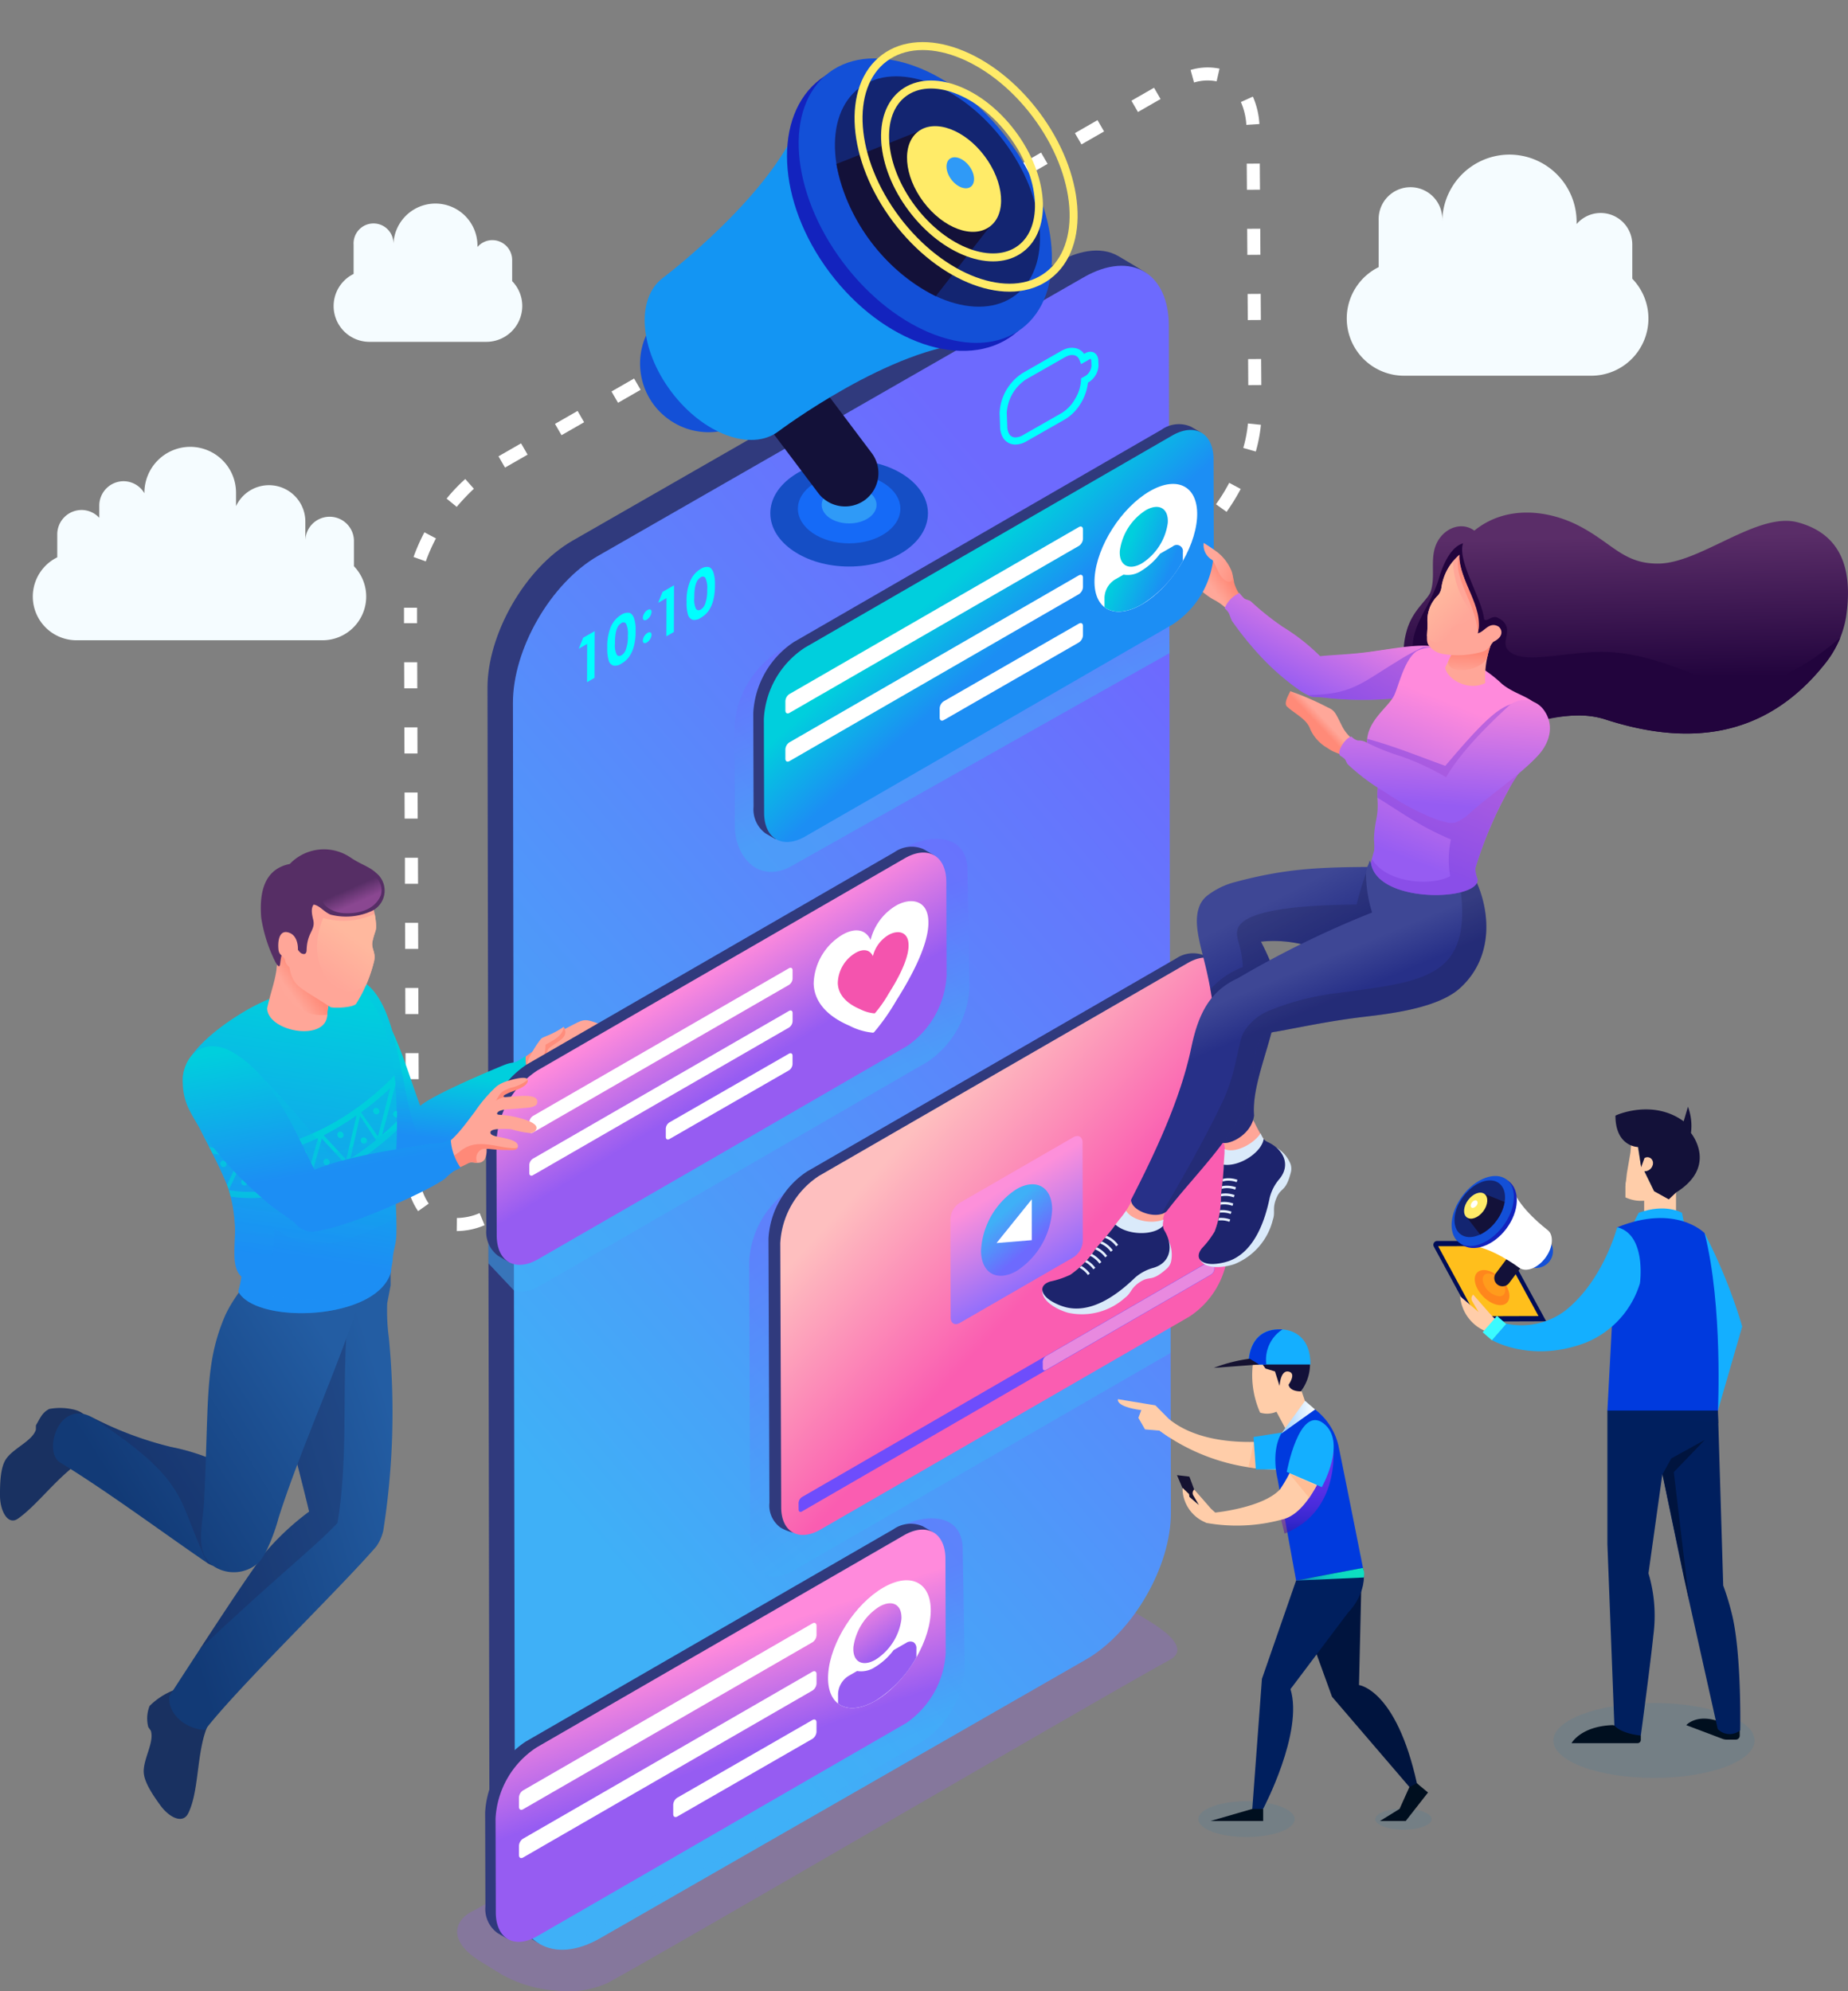 <svg xmlns="http://www.w3.org/2000/svg" xmlns:xlink="http://www.w3.org/1999/xlink" width="231.763" height="249.67" viewBox="0 0 231.763 249.67">
  <rect x="0" y="0" width="231.763" height="249.67" fill="#808080" stroke="none"/>
  <defs>
    <linearGradient id="linear-gradient" x1="0.676" y1="0.104" x2="0.346" y2="0.846" gradientUnits="objectBoundingBox">
      <stop offset="0" stop-color="#6d6afe"/>
      <stop offset="1" stop-color="#3fb0f7"/>
    </linearGradient>
    <linearGradient id="linear-gradient-2" x1="0.435" y1="0.35" x2="0.565" y2="0.643" xlink:href="#linear-gradient"/>
    <linearGradient id="linear-gradient-3" x1="0.548" y1="0.201" x2="0.451" y2="0.861" gradientUnits="objectBoundingBox">
      <stop offset="0" stop-color="#ff8a78"/>
      <stop offset="1" stop-color="#ffa799"/>
    </linearGradient>
    <linearGradient id="linear-gradient-4" x1="0.445" y1="0.815" x2="0.485" y2="0.491" gradientUnits="objectBoundingBox">
      <stop offset="0" stop-color="#1c8ef4"/>
      <stop offset="1" stop-color="#00cfdd"/>
    </linearGradient>
    <linearGradient id="linear-gradient-5" x1="0.472" y1="0.765" x2="0.54" y2="0.021" xlink:href="#linear-gradient-4"/>
    <linearGradient id="linear-gradient-6" x1="0.895" y1="0.211" x2="0.064" y2="0.772" gradientUnits="objectBoundingBox">
      <stop offset="0" stop-color="#235da3"/>
      <stop offset="1" stop-color="#123a76"/>
    </linearGradient>
    <linearGradient id="linear-gradient-7" x1="0.92" y1="0.331" x2="0.232" y2="0.752" xlink:href="#linear-gradient-6"/>
    <linearGradient id="linear-gradient-8" x1="0.472" y1="0.795" x2="0.546" y2="0.041" xlink:href="#linear-gradient-4"/>
    <linearGradient id="linear-gradient-9" x1="0.458" y1="0.79" x2="0.529" y2="0.076" xlink:href="#linear-gradient-4"/>
    <linearGradient id="linear-gradient-10" x1="0.555" y1="0.428" x2="0.302" y2="0.658" xlink:href="#linear-gradient-3"/>
    <linearGradient id="linear-gradient-11" x1="0.597" y1="0.241" x2="0.312" y2="0.78" gradientUnits="objectBoundingBox">
      <stop offset="0" stop-color="#ffb89e"/>
      <stop offset="1" stop-color="#ffa799"/>
    </linearGradient>
    <linearGradient id="linear-gradient-12" x1="0.653" y1="0.689" x2="0.448" y2="0.387" gradientUnits="objectBoundingBox">
      <stop offset="0" stop-color="#8a4791"/>
      <stop offset="1" stop-color="#562e65"/>
    </linearGradient>
    <linearGradient id="linear-gradient-13" x1="0.531" y1="0.548" x2="0.396" y2="0.339" gradientUnits="objectBoundingBox">
      <stop offset="0" stop-color="#965cf2"/>
      <stop offset="1" stop-color="#ff8adc"/>
    </linearGradient>
    <linearGradient id="linear-gradient-14" x1="0.556" y1="0.674" x2="0.384" y2="-0.012" xlink:href="#linear-gradient-4"/>
    <linearGradient id="linear-gradient-15" x1="0.389" y1="0.257" x2="0.629" y2="0.741" xlink:href="#linear-gradient"/>
    <linearGradient id="linear-gradient-16" x1="0.563" y1="0.576" x2="0.322" y2="0.284" gradientUnits="objectBoundingBox">
      <stop offset="0" stop-color="#fa5db1"/>
      <stop offset="1" stop-color="#febfbf"/>
    </linearGradient>
    <linearGradient id="linear-gradient-17" x1="0.408" y1="0.28" x2="0.619" y2="0.783" gradientUnits="objectBoundingBox">
      <stop offset="0" stop-color="#fd90da"/>
      <stop offset="1" stop-color="#8e6dfd"/>
    </linearGradient>
    <linearGradient id="linear-gradient-18" x1="0.621" y1="0.703" x2="0.379" y2="0.297" xlink:href="#linear-gradient"/>
    <linearGradient id="linear-gradient-19" x1="0.486" y1="0.136" x2="0.509" y2="0.723" gradientUnits="objectBoundingBox">
      <stop offset="0" stop-color="#5a2d68"/>
      <stop offset="1" stop-color="#22043d"/>
    </linearGradient>
    <linearGradient id="linear-gradient-20" x1="0.386" y1="0.116" x2="0.467" y2="0.324" gradientUnits="objectBoundingBox">
      <stop offset="0" stop-color="#3e4795"/>
      <stop offset="1" stop-color="#273088"/>
    </linearGradient>
    <linearGradient id="linear-gradient-21" x1="0.406" y1="0.325" x2="0.452" y2="0.433" xlink:href="#linear-gradient-20"/>
    <linearGradient id="linear-gradient-22" x1="0.286" y1="0.567" x2="0.22" y2="0.596" xlink:href="#linear-gradient-3"/>
    <linearGradient id="linear-gradient-23" x1="0.16" y1="0.754" x2="0.757" y2="0.251" xlink:href="#linear-gradient-13"/>
    <linearGradient id="linear-gradient-24" x1="0.343" y1="0.841" x2="0.537" y2="0.227" xlink:href="#linear-gradient-13"/>
    <linearGradient id="linear-gradient-25" x1="0.436" y1="0.489" x2="0.523" y2="0.419" xlink:href="#linear-gradient-3"/>
    <linearGradient id="linear-gradient-26" x1="0.428" y1="0.845" x2="0.572" y2="-0.158" xlink:href="#linear-gradient-13"/>
    <linearGradient id="linear-gradient-27" x1="0.496" y1="0.461" x2="0.467" y2="0.994" xlink:href="#linear-gradient-3"/>
    <linearGradient id="linear-gradient-28" x1="0.277" y1="0.372" x2="0.543" y2="0.859" xlink:href="#linear-gradient-11"/>
    <linearGradient id="linear-gradient-29" x1="0.449" y1="0.347" x2="0.594" y2="0.673" xlink:href="#linear-gradient"/>
    <linearGradient id="linear-gradient-30" x1="0.529" y1="0.531" x2="0.397" y2="0.391" xlink:href="#linear-gradient-4"/>
    <linearGradient id="linear-gradient-31" x1="0.76" y1="0.727" x2="0.265" y2="0.422" xlink:href="#linear-gradient-4"/>
    <linearGradient id="linear-gradient-32" x1="1.259" y1="0.858" x2="0.342" y2="0.47" xlink:href="#linear-gradient-3"/>
    <linearGradient id="linear-gradient-33" x1="0.46" y1="0.352" x2="0.591" y2="0.646" xlink:href="#linear-gradient"/>
    <linearGradient id="linear-gradient-34" x1="0.52" y1="0.556" x2="0.431" y2="0.313" xlink:href="#linear-gradient-13"/>
    <linearGradient id="linear-gradient-35" x1="0.456" y1="0.594" x2="0.201" y2="0.054" xlink:href="#linear-gradient-13"/>
    <linearGradient id="linear-gradient-36" x1="0.5" y1="1" x2="0.5" gradientUnits="objectBoundingBox">
      <stop offset="0" stop-color="#46089e"/>
      <stop offset="0.05" stop-color="#560caa"/>
      <stop offset="0.17" stop-color="#7815c4"/>
      <stop offset="0.3" stop-color="#951cd9"/>
      <stop offset="0.44" stop-color="#ab22ea"/>
      <stop offset="0.59" stop-color="#bb26f6"/>
      <stop offset="0.76" stop-color="#c428fd"/>
      <stop offset="1" stop-color="#c729ff"/>
    </linearGradient>
    <linearGradient id="linear-gradient-37" x1="-0.177" y1="0.5" x2="1.081" y2="0.5" gradientUnits="objectBoundingBox">
      <stop offset="0" stop-color="#7dc3ff"/>
      <stop offset="0.25" stop-color="#a6d6ff"/>
      <stop offset="0.59" stop-color="#d6ecff"/>
      <stop offset="0.85" stop-color="#f4faff"/>
      <stop offset="1" stop-color="#fff"/>
    </linearGradient>
    <linearGradient id="linear-gradient-38" y1="0.5" x2="1" y2="0.5" gradientUnits="objectBoundingBox">
      <stop offset="0" stop-color="#0d66bd"/>
      <stop offset="0.02" stop-color="#0d6ebd"/>
      <stop offset="0.15" stop-color="#0d90be"/>
      <stop offset="0.28" stop-color="#0dadbf"/>
      <stop offset="0.42" stop-color="#0dc3c0"/>
      <stop offset="0.58" stop-color="#0dd3c1"/>
      <stop offset="0.75" stop-color="#0ddcc1"/>
      <stop offset="1" stop-color="#0ddfc1"/>
    </linearGradient>
  </defs>
  <g id="Group_13135" data-name="Group 13135" transform="translate(12864 13030.052)">
    <path id="Path_12334" data-name="Path 12334" d="M773.345,197.317a15.627,15.627,0,0,1-2.5,1.823l.819,1.415a17.331,17.331,0,0,0,2.768-2.015l-1.079-1.227Zm-26.326-41.231-.819-1.419,2.836-1.625.819,1.417-2.834,1.627Zm5.5-3.345-.819-1.417,2.834-1.625.819,1.417Zm7.08-4.064-.819-1.417,2.834-1.627.819,1.419Zm7.086-4.064-.819-1.417,2.835-1.627.819,1.417-2.834,1.627Zm7.031-3.7a5.912,5.912,0,0,1,2.834-.146l.364-1.592a7.481,7.481,0,0,0-3.628.164l.431,1.576Zm5.876,2.444a8.335,8.335,0,0,1,.686,2.871l1.638-.106a9.958,9.958,0,0,0-.819-3.44l-1.489.673Zm.735,7.732,1.638-.011.023,3.276-1.638.011Zm.056,8.169,1.638-.011.021,3.268-1.638.011-.023-3.268Zm.056,8.169,1.638-.011.021,3.276-1.638.01-.023-3.266Zm.057,8.169,1.638-.012.023,3.266-1.638.011L780.5,175.6Zm-.018,8.08a16.885,16.885,0,0,1-.585,3.061l1.572.447a18.938,18.938,0,0,0,.639-3.35l-1.627-.164Zm-2.346,7.435a23.765,23.765,0,0,1-1.661,2.688l1.328.952a25.446,25.446,0,0,0,1.771-2.87Z" transform="translate(-13487.97 -13160.62)" fill="#fff" fill-rule="evenodd"/>
    <path id="Path_12335" data-name="Path 12335" d="M343.244,355.363l-.819-1.417,2.834-1.627.819,1.417Zm-10.667,97.881-2.483,1.425.819,1.417,2.483-1.425Zm-6.736,3.858.819,1.417-2.834,1.625-.819-1.417Zm-7.032,3.931a7.349,7.349,0,0,1-2.857.616l-.02,1.638a8.979,8.979,0,0,0,3.494-.735l-.618-1.514Zm-6.388-1.189a6.6,6.6,0,0,1-1.061-2.68l-1.61.282a8.247,8.247,0,0,0,1.338,3.343Zm-1.235-7.432h-1.638l-.011-3.268h1.638Zm-.028-8.169H309.52l-.011-3.268h1.638Zm-.029-8.169H309.49l-.011-3.266h1.638l.01,3.268Zm-.028-8.169h-1.638l-.011-3.266h1.638l.011,3.268Zm-.031-8.164h-1.638v-3.263h1.638l.011,3.268Zm-.028-8.169H309.4l-.011-3.276h1.638l.012,3.268Zm-.028-8.169h-1.638l-.011-3.276H311l.011,3.268Zm-.028-8.169h-1.638l-.011-3.276h1.638l.011,3.268Zm-.028-8.169H309.32v-1.938h1.638v1.936Zm1.094-7.751a22.582,22.582,0,0,1,1.273-2.881l-1.446-.763a23.844,23.844,0,0,0-1.363,3.093Zm3.874-6.832a27.557,27.557,0,0,1,2.157-2.274L317,368.987a21.3,21.3,0,0,0-2.337,2.457l1.265,1.034Zm6.061-4.927-.819-1.417L324,364.514l.819,1.417-2.835,1.625Zm7.086-4.064-.819-1.417,2.834-1.627.819,1.419-2.835,1.625Zm7.086-4.064-.819-1.417,2.834-1.627.819,1.417Z" transform="translate(-13122.652 -13338.974)" fill="#fff" fill-rule="evenodd"/>
    <path id="Path_12340" data-name="Path 12340" d="M352.239,1340.322l69.125-39.477c2.565-1.173,6.336-2.278,8.845-.745l6.452,3.915c1.3.789,5.555,3.409,2.706,4.957-8.382,4.559-61.936,35.849-70.445,40.479a11.929,11.929,0,0,1-6.437.983,16.17,16.17,0,0,1-6.97-2.075l-2.573-1.587c-1.818-1.12-2.824-2.346-2.922-3.522C349.927,1342.105,350.665,1341.041,352.239,1340.322Z" transform="translate(-13156.68 -14130.876)" fill="#955cf1" fill-rule="evenodd" opacity="0.25"/>
    <path id="Path_12341" data-name="Path 12341" d="M373.494,482.747c.01,3.365,1.211,5.733,3.129,6.849l3.043,1.833c10.442-4.455,6.567-57.375,7.207-72.419l-3.207-78.953c2.7-4.711,13.068-8.822,10.647-18.443l30.605-14.326c1.36-.926,37.075-21.609,30.664-25.488-1.071-.655-2.129-1.3-3.193-1.917-2.365-1.4-5.388-.532-7.607.747h0l-60.9,34.931C377.91,319,373.222,327.338,373.24,334Z" transform="translate(-13176.102 -13277.803)" fill="#303a7d" fill-rule="evenodd"/>
    <path id="Path_12342" data-name="Path 12342" d="M474.964,298.393c0-3.3-1.147-5.641-3-6.783-1.951-1.2-4.686-1.073-7.714.675l-60.9,34.929c-5.9,3.4-10.665,11.668-10.647,18.443l.254,148.75c.02,6.773,4.824,9.512,10.718,6.108l60.9-34.931c5.9-3.407,10.667-11.669,10.647-18.441Z" transform="translate(-13192.374 -13287.547)" fill-rule="evenodd" fill="url(#linear-gradient)"/>
    <path id="Path_12343" data-name="Path 12343" d="M765.372,363.433a2.849,2.849,0,0,0,.341,1.41,1.782,1.782,0,0,0,1.592.914,2.85,2.85,0,0,0,1.417-.426l4.819-2.747a5.855,5.855,0,0,0,2-2.077,6.161,6.161,0,0,0,.853-2.516l.129-.074a2.585,2.585,0,0,0,1.193-2.067l-.023-.608a1.33,1.33,0,0,0-.164-.645.952.952,0,0,0-.349-.354.935.935,0,0,0-.48-.123,1.323,1.323,0,0,0-.655.192l-.136.075a1.74,1.74,0,0,0-.983-.695,2.294,2.294,0,0,0-1.453.121,3.574,3.574,0,0,0-.482.234l-4.8,2.752a6.3,6.3,0,0,0-2.881,4.994l.062,1.638Zm1.119.958a1.933,1.933,0,0,1-.219-.973l-.064-1.638a5.425,5.425,0,0,1,2.434-4.2l4.816-2.745a2.857,2.857,0,0,1,.364-.177,1.412,1.412,0,0,1,.886-.092.886.886,0,0,1,.544.432,1.293,1.293,0,0,1,.084.179l.192.491c.2-.118.855-.45.983-.563a.454.454,0,0,1,.21-.072.061.061,0,0,1,.033,0,.043.043,0,0,1,.018.02.444.444,0,0,1,.041.213l.023.608a1.7,1.7,0,0,1-.744,1.274l-.559.308-.008.252a5.113,5.113,0,0,1-.753,2.342,4.945,4.945,0,0,1-1.679,1.758l-4.819,2.747a2,2,0,0,1-.966.306.886.886,0,0,1-.819-.469Z" transform="translate(-13503.95 -13340.067)" fill="aqua" fill-rule="evenodd"/>
    <path id="Path_12344" data-name="Path 12344" d="M443.16,560.9l.55-1.373,1.438-.819-.016,5.853-.94.541.013-4.794-1.045.6Zm5.9.108a4.689,4.689,0,0,0,.249-1.746,2.994,2.994,0,0,0-.216-1.474.393.393,0,0,0-.568-.11,1.434,1.434,0,0,0-.452.432,2.864,2.864,0,0,0-.277.788,6.733,6.733,0,0,0-.1,1.35,2.632,2.632,0,0,0,.216,1.4c.149.2.347.228.6.082a1.366,1.366,0,0,0,.547-.714Zm.385-4.608c.275.041.472.274.621.616a4.533,4.533,0,0,1,.216,1.659,7.277,7.277,0,0,1-.226,1.966,4.065,4.065,0,0,1-.6,1.293,2.976,2.976,0,0,1-.942.834,1.409,1.409,0,0,1-.971.265.894.894,0,0,1-.622-.588,5.087,5.087,0,0,1-.192-1.664,6.346,6.346,0,0,1,.424-2.565,3.276,3.276,0,0,1,1.355-1.579,1.444,1.444,0,0,1,.935-.236Z" transform="translate(-13234.569 -13509.617)" fill="aqua" fill-rule="evenodd"/>
    <path id="Path_12345" data-name="Path 12345" d="M492.654,555.138a1.3,1.3,0,0,0,.588-.919c.023-.328-.2-.462-.5-.288a1.3,1.3,0,0,0-.588.921C492.123,555.189,492.353,555.313,492.654,555.138Z" transform="translate(-13275.532 -13507.496)" fill="aqua" fill-rule="evenodd"/>
    <path id="Path_12346" data-name="Path 12346" d="M492.654,572.655a1.3,1.3,0,0,0,.588-.919c.023-.328-.2-.464-.5-.288a1.3,1.3,0,0,0-.588.921C492.123,572.7,492.353,572.83,492.654,572.655Z" transform="translate(-13275.532 -13522.143)" fill="aqua" fill-rule="evenodd"/>
    <path id="Path_12347" data-name="Path 12347" d="M503.9,525.857l.549-1.373,1.44-.827-.018,5.853-.94.541.013-4.795-1.043.6Zm5.9.108a4.72,4.72,0,0,0,.249-1.744,2.987,2.987,0,0,0-.216-1.474.392.392,0,0,0-.568-.108,1.413,1.413,0,0,0-.452.431,2.915,2.915,0,0,0-.278.788,6.855,6.855,0,0,0-.1,1.35,2.633,2.633,0,0,0,.216,1.4c.151.2.347.228.6.082a1.366,1.366,0,0,0,.547-.714Zm.383-4.608c.277.041.473.274.622.616a4.532,4.532,0,0,1,.216,1.659,7.278,7.278,0,0,1-.226,1.966,4.061,4.061,0,0,1-.6,1.292,2.947,2.947,0,0,1-.942.834,1.421,1.421,0,0,1-.971.267.9.9,0,0,1-.622-.59,5.078,5.078,0,0,1-.193-1.664,6.328,6.328,0,0,1,.426-2.564,3.276,3.276,0,0,1,1.355-1.581,1.437,1.437,0,0,1,.934-.236Z" transform="translate(-13285.359 -13480.316)" fill="aqua" fill-rule="evenodd"/>
    <path id="Path_12348" data-name="Path 12348" d="M379.855,758.276l45.9-27.534c2.849-1.8,7.94-2.1,7.953,2.714l.251,14.742a12.028,12.028,0,0,1-5.184,9.25q-24.305,14.076-48.635,28.1a4.26,4.26,0,0,1-3.289.631l-3.212-3.406-.07-13.039C373.553,766.278,376.846,760.021,379.855,758.276Z" transform="translate(-13176.378 -13654.399)" fill-rule="evenodd" opacity="0.5" fill="url(#linear-gradient-2)"/>
    <path id="Path_12349" data-name="Path 12349" d="M393.773,893.929a11.8,11.8,0,0,1,3.091-1.6,17.423,17.423,0,0,0-.909-1.862,3.512,3.512,0,0,0-.164-.862,15.3,15.3,0,0,1-.544-1.731,22.9,22.9,0,0,1-3.276,2.349A2.817,2.817,0,0,0,393.773,893.929Z" transform="translate(-13191.578 -13786.798)" fill="#ff8d7c" fill-rule="evenodd"/>
    <path id="Path_12350" data-name="Path 12350" d="M411.6,873.218c2.555-.819,5.211-.172,6.154-1.31.441-.842-2.373-2.021-4.632-2.883-2.377-.906-2.331-.889-4.023-.013-1.037.537-1.733.921-1.758.932a8.308,8.308,0,0,1-2.052,1.512,4.955,4.955,0,0,0-1.474,1.6,2.3,2.3,0,0,0-.077,2.113c.27.555.773.591,1.4.943a2.28,2.28,0,0,0,1.935.36C407.88,876.3,409.346,873.7,411.6,873.218Z" transform="translate(-13201.421 -13770.476)" fill="#ffa698" fill-rule="evenodd"/>
    <path id="Path_12351" data-name="Path 12351" d="M423.254,881.965l4.367-.595c1.517-.655-4.329-2.621-5.145-2.465a7.692,7.692,0,0,0-3.5,2.141c-.993.983-1.9,2.089-1.638,2.754.247.634.732.436,1.2,1.183l.121.292C420.39,884.483,420.743,882.616,423.254,881.965Z" transform="translate(-13212.941 -13779.296)" fill-rule="evenodd" fill="url(#linear-gradient-3)"/>
    <path id="Path_12352" data-name="Path 12352" d="M404.724,877.352a11.851,11.851,0,0,1,1.474-2.395c.234-.264,1.35-.467,2.837-1.5.819,1.4-.773,1.758-1.638,2.834-.372.46-.428,2.056-1.622,2.526C404.914,879.155,404.391,878.163,404.724,877.352Z" transform="translate(-13202.344 -13774.75)" fill="#ffa698" fill-rule="evenodd"/>
    <path id="Path_12353" data-name="Path 12353" d="M412.569,875.727c.236-.264,2.224-.939,2.279-2.267.819,1.4-.939,1.848-1.853,2.7-.432.4-.221,2.19-1.415,2.66A5.435,5.435,0,0,0,412.569,875.727Z" transform="translate(-13208.162 -13774.75)" fill="#ff8d7c" fill-rule="evenodd"/>
    <path id="Path_12354" data-name="Path 12354" d="M255.1,859.4c4.552-1.424,7.849-5.209,11.7-8.174.416-.328.544-.778.983-1.073q.426-.285.867-.55a5.6,5.6,0,0,1-1.448-4.11,7.74,7.74,0,0,1-1.124.7c-.491.241-.655.069-1.638.472-2.129.871-8.955,3.767-10.457,5.1-1.071-2.785-1.941-5.962-3.532-9.443-2.033-7.184-5.419-7.286-7.687-6.071-1.759.944-2.736,2.745-1.52,7.168,1.04,3.79,4.161,9.958,7.823,15.116a4.508,4.508,0,0,0,3.584,1.592A17.571,17.571,0,0,0,255.1,859.4Z" transform="translate(-13065.273 -13743.149)" fill-rule="evenodd" fill="url(#linear-gradient-4)"/>
    <path id="Path_12355" data-name="Path 12355" d="M253.757,855.57c.532,1.4,7.813-.745,9.532-1.451a37.28,37.28,0,0,1-4.144,3.312c-2.871,1.815-6.02,2.839-7.2,2.7a4.574,4.574,0,0,1-2.876-1.609c-3.663-5.158-6.783-11.325-7.82-15.121-1.212-4.423-.236-6.234,1.522-7.173,2.269-1.215,5.654-1.114,7.687,6.071C252.24,848.88,252.246,852.3,253.757,855.57Z" transform="translate(-13065.284 -13743.124)" fill-rule="evenodd" opacity="0.35" fill="url(#linear-gradient-5)"/>
    <path id="Path_12356" data-name="Path 12356" d="M114.063,1380.62a8.932,8.932,0,0,0-3.292,2.071,4.245,4.245,0,0,0-.164,2.653l.316.455c.475,1.433-.983,3.566-.886,5.242.067,1.179,1.042,2.695,2.088,4.125,1.117,1.527,2.8,2.364,3.484,1,1.551-3.084.924-8.726,2.934-11.922C118.577,1384.194,114.574,1381.039,114.063,1380.62Z" transform="translate(-12956.009 -14198.834)" fill="#193161" fill-rule="evenodd"/>
    <path id="Path_12357" data-name="Path 12357" d="M156.4,1072.089l-.023.056a5.556,5.556,0,0,1-.827,1.83c-4.552,5.284-17.3,17.6-21.5,23.032-2.621-.154-4.7-2.152-4.465-4.259,3.45-5.3,9.925-15.327,12.069-18.048a33.329,33.329,0,0,1,5.458-5.078c-1.782-7.592-5.078-18.374-4.516-24.821.28-3.191,2.152-6.786,2.6-9.442,2.559,2.693,8.963,2.559,12.121,1.4l.018,4.482-.428,2.246a25.146,25.146,0,0,0,.2,4.287A95.538,95.538,0,0,1,156.4,1072.089Z" transform="translate(-12972.345 -13910.129)" fill-rule="evenodd" fill="url(#linear-gradient-6)"/>
    <path id="Path_12358" data-name="Path 12358" d="M170.392,1113.187c-2.876,3.06-6.983,6.151-17.232,15.782,3.191-4.888,6.741-10.256,8.223-12.136a33.256,33.256,0,0,1,5.458-5.078c-1.782-7.592-5.078-18.374-4.516-24.821l9.545-1.184C170.756,1094.623,171.915,1104.188,170.392,1113.187Z" transform="translate(-12992.072 -13952.265)" fill="#1e2353" fill-rule="evenodd" opacity="0.3"/>
    <path id="Path_12359" data-name="Path 12359" d="M9.078,1165.349a7.5,7.5,0,0,0-2.888-.041c-.911.449-1.166,1.191-1.684,2.057l-.008.554c-.452,1.442-2.88,2.323-3.781,3.736-.636,1-.729,2.8-.714,4.567.015,1.892.991,3.718,2.242,2.85,2-1.392,4.108-4.1,6.413-6.061C11.507,1170.574,12.788,1166.071,9.078,1165.349Z" transform="translate(-12864.002 -14018.691)" fill="#193161" fill-rule="evenodd"/>
    <path id="Path_12360" data-name="Path 12360" d="M60.678,1087.186a4.2,4.2,0,0,1-.68-.328c-5.628-3.84-12.542-8.995-18.5-12.629-2.129-1.3-.254-7.759,3.815-5.769a43.869,43.869,0,0,0,10.1,3.826,26.788,26.788,0,0,1,4.372,1.25c.288-8.413.219-12.449,2.293-17.443,1.194-2.873,3.846-5.5,5.039-7.853,1.115,2.129,2.862,5.189,7.227,5.255.428,0,4.287-2.226,5.509-2.406-2.39,8.958-7.892,20.431-10.975,30.156-.336,1.351-1.491,4.644-2.562,5.612A4.621,4.621,0,0,1,60.678,1087.186Z" transform="translate(-12897.964 -13920.899)" fill-rule="evenodd" fill="url(#linear-gradient-7)"/>
    <path id="Path_12361" data-name="Path 12361" d="M84.68,1190.406c-.219-.1-.447-.21-.68-.328-3.948-8.046-1.966-10.123-14.68-18.4a43.876,43.876,0,0,0,10.1,3.827,26.787,26.787,0,0,1,4.372,1.25c-.057,1.7-.131,3.579-.239,5.681-.144,2.8-1.183,6.031.935,7.825A1.518,1.518,0,0,0,84.68,1190.406Z" transform="translate(-12921.966 -14024.119)" fill="#1e2353" fill-rule="evenodd" opacity="0.3"/>
    <path id="Path_12362" data-name="Path 12362" d="M160.367,840.3a3.627,3.627,0,0,1,1.358.457c3.237,1.8,4.365,7.088,4.886,11.722a70.18,70.18,0,0,1-.02,11.034c-.1,2.934.277,5.648.146,8.426-.039.819-.352,1.715-.436,2.59,0,.627-.219,1.25-.213,1.733-1.62,6.18-16.937,6.691-19.165,2.508a12.394,12.394,0,0,0,.393-1.872c-1.443-1.31-.609-4.515-.837-6.75a17.768,17.768,0,0,0-.909-4.616c-2.082-5.13-4.991-9.081-5.569-13.021-.4-2.713,3.07-6.09,7.641-8.826C152.041,841.048,158.011,839.617,160.367,840.3Z" transform="translate(-12981.043 -13746.878)" fill-rule="evenodd" fill="url(#linear-gradient-8)"/>
    <path id="Path_12363" data-name="Path 12363" d="M183.4,910.5a34.146,34.146,0,0,1-7.345,5.786c-4.331,2.526-10.139,4.477-15.915,3.2l.452.835a18.216,18.216,0,0,0,3.52.306l-1.735,3.6.057.141c.062.152.12.311.174.477l1.8-3.745,2.347,3.959a16.765,16.765,0,0,1-4.126-.147c.082.255.154.526.221.808,9.545,1.381,18.077-5.733,20.821-8.318.011-.377.021-.755.026-1.135-.354.354-.993.968-1.869,1.717l1.682-6.336c-.039-.387-.082-.765-.111-1.147Zm-21.473,10.708a.432.432,0,0,1,.388.432.365.365,0,0,1-.388.378.434.434,0,0,1-.39-.434.364.364,0,0,1,.39-.377Zm21.674-6.224a.316.316,0,0,1,.1.02v.785a.408.408,0,0,1-.1,0,.436.436,0,0,1-.385-.423.363.363,0,0,1,.39-.377Zm-2.5-.39a.432.432,0,0,1,.388.432.365.365,0,0,1-.388.378.434.434,0,0,1-.39-.434.364.364,0,0,1,.39-.377Zm-1.559,3.694a.434.434,0,0,1,.39.434.364.364,0,0,1-.39.377.433.433,0,0,1-.388-.432.365.365,0,0,1,.388-.378Zm-2.937-.721a.434.434,0,0,1,.39.432.367.367,0,0,1-.39.378.436.436,0,0,1-.39-.434.364.364,0,0,1,.39-.377Zm-1.743,3.406a.432.432,0,0,1,.388.432.365.365,0,0,1-.388.378.434.434,0,0,1-.39-.434.365.365,0,0,1,.39-.377Zm-2.912-1.147a.432.432,0,0,1,.388.432.365.365,0,0,1-.388.378.434.434,0,0,1-.39-.434.364.364,0,0,1,.39-.377Zm-2.324,3.076a.434.434,0,0,1,.388.434.364.364,0,0,1-.388.377.432.432,0,0,1-.39-.432.365.365,0,0,1,.39-.378Zm-2.74-1.774a.436.436,0,0,1,.39.434.364.364,0,0,1-.39.377.434.434,0,0,1-.39-.432.367.367,0,0,1,.39-.378Zm-2.342,2.395a.433.433,0,0,1,.39.432.365.365,0,0,1-.39.37.432.432,0,0,1-.388-.432.365.365,0,0,1,.388-.37Zm2.8,1.492,2.059-4.932,2.794,3.738a21.2,21.2,0,0,1-4.862,1.193Zm5.494-1.435,1.428-5.147,2.8,3.021a29.373,29.373,0,0,1-4.228,2.13Zm5.006-2.613,1.219-5.369,2.01,3.035A36.209,36.209,0,0,1,177.841,920.967Zm-13.188-.328a19.489,19.489,0,0,0,4.28-.557l-1.936,4.5-2.349-3.961Zm5.078-.744a25.507,25.507,0,0,0,4.066-1.525l-1.394,4.975-2.68-3.463Zm4.767-1.867a33.755,33.755,0,0,0,4.13-2.5l-1.3,5.558-2.839-3.066Zm4.68-2.876a37.559,37.559,0,0,0,3.677-3.044l-1.548,6.072Z" transform="translate(-12997.909 -13805.722)" fill="#00cedc" fill-rule="evenodd"/>
    <path id="Path_12364" data-name="Path 12364" d="M166.806,899.09c-.047,1.725-.164,3.415-.221,5.184-.072,2.08.1,4.051.156,6.01-6.678,3.478-10.926,4.8-15.334,1.234.218,3.874-1.014,6.259-.586,8.536,6.706,1.158,11.1-.026,15.167-2.721-2.041,5.885-16.872,6.311-19.072,2.2a12.4,12.4,0,0,0,.393-1.872c-1.441-1.31-.609-4.514-.837-6.75a17.768,17.768,0,0,0-.909-4.616c-2.084-5.13-4.991-9.081-5.569-13.021a4.133,4.133,0,0,1,.622-2.6c3.643-3.768,6.311-2.336,17.746,11.63A52.977,52.977,0,0,0,166.806,899.09Z" transform="translate(-12981.036 -13787.642)" fill-rule="evenodd" opacity="0.35" fill="url(#linear-gradient-9)"/>
    <path id="Path_12365" data-name="Path 12365" d="M212.125,821.247c.048-.247.106-.491.164-.758.152-.757-.046-2.226.164-3.958L205.9,813.76c-.11,3.684-.713,4.442-1.391,7.443.072,2.948,7.4,4.272,7.556.806A5.38,5.38,0,0,1,212.125,821.247Z" transform="translate(-13035.011 -13724.828)" fill="#ffa698" fill-rule="evenodd"/>
    <path id="Path_12366" data-name="Path 12366" d="M218.391,821.247c.048-.247.106-.491.164-.758.152-.757-.046-2.226.164-3.958l-6.552-2.771c-.026.837-.075,1.525-.147,2.129-.233,2.439,2.1,6.688,6.313,6.125a5.378,5.378,0,0,1,.059-.767Z" transform="translate(-13041.276 -13724.828)" fill-rule="evenodd" fill="url(#linear-gradient-10)"/>
    <path id="Path_12367" data-name="Path 12367" d="M213.878,769.692c-.8-.531-3-1.867-3.725-2.4-1.576-1.156-1.386-2.632-1.841-4.945-1.474-1.053-1.966-1.89-2.1-2.835a6.854,6.854,0,0,1,2.68-5.984,6,6,0,0,1,5.158-1.055c3.767.819,5.314,3.672,5.514,6.929a2.175,2.175,0,0,1-.106.807,10.133,10.133,0,0,0-.347,1.209c-.2.967.454,1.31.193,2.516a18.132,18.132,0,0,1-2.262,5.348C216.618,769.7,214.71,769.828,213.878,769.692Z" transform="translate(-13036.393 -13673.438)" fill="#ffa698" fill-rule="evenodd"/>
    <path id="Path_12368" data-name="Path 12368" d="M249.981,787a10.584,10.584,0,0,1,.182,1.42,2.176,2.176,0,0,1-.106.808,10.121,10.121,0,0,0-.347,1.209c-.2.967.454,1.311.193,2.516a19.524,19.524,0,0,1-1.019,3c-2.423,1.843-4.542-.408-4.867-.819-1.518-1.966-1.638-4.888-.491-7.623A9.354,9.354,0,0,0,249.981,787Z" transform="translate(-13066.994 -13702.452)" fill-rule="evenodd" fill="url(#linear-gradient-11)"/>
    <path id="Path_12369" data-name="Path 12369" d="M199.739,746.12a18.758,18.758,0,0,0,1.812,5.627c.765,1.229.431-.277.834-1.117.31-.647,1.31-.722,1.615-1.389a2.09,2.09,0,0,0,.711,1.319c.233.126.7.3.721-.368.066-2.31,1.158-2.469.819-3.853-.259-1.038-.195-1.484.057-1.857.753.1,1.238.876,2.129,1.258a7.741,7.741,0,0,0,5.242-.492,2.837,2.837,0,0,0,.472-4.739c-.87-.811-1.846-1.017-3.212-1.931a5.919,5.919,0,0,0-7.617.808C199.891,740.07,199.518,743.339,199.739,746.12Z" transform="translate(-13030.979 -13661.104)" fill="#562e65" fill-rule="evenodd"/>
    <path id="Path_12370" data-name="Path 12370" d="M214.563,801.016c-1.42-.644-1.6,1.052-1.474,2.1.087.722.675.727.832,1.31a1.339,1.339,0,0,0,1.114,1.079c.9.064.473-1.31.419-1.856C215.649,802.793,215.464,801.425,214.563,801.016Z" transform="translate(-13042.158 -13714.053)" fill="#ffa698" fill-rule="evenodd"/>
    <path id="Path_12371" data-name="Path 12371" d="M245.947,759.05c-.138.965,1.1,2.1,2.847,2.2,1.618.087,3.812-.295,4.623-2.26a2.241,2.241,0,0,0-.85-2.426,2.032,2.032,0,0,0-1.939.01c-1.2.526-2.193,1.861-3.05,2.19A10.522,10.522,0,0,1,245.947,759.05Z" transform="translate(-13069.651 -13676.795)" fill-rule="evenodd" fill="url(#linear-gradient-12)"/>
    <path id="Path_12372" data-name="Path 12372" d="M369.319,936.169a2.026,2.026,0,0,1-.508,1.219,8.371,8.371,0,0,1-1.214,1.219c-.041.031-2.01,2.69-1.787,1.093a19.7,19.7,0,0,1,.586-2.13l1.346-3.409c1.214.1,1.217.144,1.8-.025.786-.226,1.04-.164,1.787-.4,1.355-.434,1.73.958.791,1.474C371.373,935.633,369.981,935.61,369.319,936.169Z" transform="translate(-13169.875 -13825.085)" fill="#ff8978" fill-rule="evenodd"/>
    <path id="Path_12373" data-name="Path 12373" d="M374.916,787.451l-1.24-.722a3.717,3.717,0,0,1-1.514-3.328l-.033-11.774a11.383,11.383,0,0,1,5.114-8.914l.051-.031,46.048-26.585a3.751,3.751,0,0,1,3.692-.364l1.276.742C428.983,739.166,380.531,782.219,374.916,787.451Z" transform="translate(-13175.174 -13659.29)" fill="#303a7d" fill-rule="evenodd"/>
    <path id="Path_12374" data-name="Path 12374" d="M385.295,767.335l46.048-26.587c2.863-1.653,5.193-.328,5.2,2.96l.034,11.774a11.468,11.468,0,0,1-4.935,8.8q-23.131,13.388-46.283,26.736c-2.865,1.654-5.189.328-5.2-2.968l-.033-11.773A11.369,11.369,0,0,1,385.295,767.335Z" transform="translate(-13181.864 -13663.182)" fill-rule="evenodd" fill="url(#linear-gradient-13)"/>
    <path id="Path_12375" data-name="Path 12375" d="M633.349,777.742a6.956,6.956,0,0,0-3.252,4.342c-.663-1.423-2.044-1.466-3.415-.722a7.382,7.382,0,0,0-3.725,6.17c.041,1.938,1.245,3.931,4.518,5.322a7.952,7.952,0,0,0,2.939.862l.067-.034.054-.031a26.778,26.778,0,0,0,2.785-3.969c3.071-4.839,4.107-8.049,4.021-9.961C637.281,777.167,635.274,776.693,633.349,777.742Z" transform="translate(-13384.912 -13694.274)" fill="#fff" fill-rule="evenodd"/>
    <path id="Path_12376" data-name="Path 12376" d="M647.83,801.3a4.288,4.288,0,0,0-2.005,2.68c-.411-.878-1.263-.906-2.108-.445a4.532,4.532,0,0,0-2.293,3.808c.025,1.2.768,2.426,2.785,3.286a4.957,4.957,0,0,0,1.815.531l.041-.021.033-.02a15.92,15.92,0,0,0,1.717-2.457c1.9-2.988,2.536-4.968,2.483-6.149C650.257,800.945,649.019,800.655,647.83,801.3Z" transform="translate(-13400.354 -13714.141)" fill="#f454ae" fill-rule="evenodd"/>
    <path id="Path_12377" data-name="Path 12377" d="M405.735,846.78l32.1-18.516c.254-.147.459-.031.459.26v1.037a1,1,0,0,1-.455.788l-32.1,18.51c-.252.146-.457.025-.459-.262v-1.035a1,1,0,0,1,.455-.781Z" transform="translate(-13202.895 -13736.902)" fill="#fff" fill-rule="evenodd"/>
    <path id="Path_12378" data-name="Path 12378" d="M405.719,879.477l32.1-18.518c.254-.146.459-.03.459.262v1.035a1.011,1.011,0,0,1-.459.786l-32.1,18.51c-.252.146-.457.026-.459-.26v-1.037A1,1,0,0,1,405.719,879.477Z" transform="translate(-13202.878 -13764.244)" fill="#fff" fill-rule="evenodd"/>
    <path id="Path_12379" data-name="Path 12379" d="M510.225,902.287l14.98-8.608c.254-.146.459-.029.459.262v1.037a1.007,1.007,0,0,1-.455.788l-14.98,8.611c-.254.146-.459.026-.459-.26V903.08A.994.994,0,0,1,510.225,902.287Z" transform="translate(-13290.269 -13791.603)" fill="#fff" fill-rule="evenodd"/>
    <path id="Path_12380" data-name="Path 12380" d="M342.059,913.522a18.294,18.294,0,0,0-2.755,3.21c-1.4,1.828-2.668,3.722-4.613,4.678l-.131,3.692a14.655,14.655,0,0,1,4.107-2c.508-.136,1.4.37,1.892-.441a2.511,2.511,0,0,0,.219-1.31c.208.031,1.165-.034,1.618.018,1.124.133,2.234.328,2.313-.257s-.688-.886-2.028-1.147c-.773-.154-1.525-.269-1.4-.717s1.748-.375,2.585-.328a12.2,12.2,0,0,0,2.449.491c.372-.061.868-.378.691-.835-.164-.406-1.073-.793-1.956-1.027a12.544,12.544,0,0,0-2.67-.441c-.364-.02-.372-.2-.039-.446a2.85,2.85,0,0,1,.9-.221c.809-.061,2.385-.164,3.05-.265.691-.156.857-.364.839-.681.1-1.045-2.152-.747-4.1-.588-.462,0,0-.432.018-.442.578-.3,1.07-.424,1.8-.773.857-.406,1.158-.655,1.065-1-.1-.37-1.173-.213-2.233.107A4.629,4.629,0,0,0,342.059,913.522Z" transform="translate(-13143.759 -13807.378)" fill="#ffa698" fill-rule="evenodd"/>
    <path id="Path_12381" data-name="Path 12381" d="M380.823,916.2c-.562-.062.1-.365.118-.373.578-.3,1.024-.388,1.758-.737.8-.382.983-.747.935-1.053a5.235,5.235,0,0,1-1.885.94,4.067,4.067,0,0,0-1.325.575c-.328.267-.355.424-.783,1.109A2.442,2.442,0,0,1,380.823,916.2Z" transform="translate(-13181.454 -13808.682)" fill="#ff8978" fill-rule="evenodd"/>
    <path id="Path_12382" data-name="Path 12382" d="M329.6,965.963l-.881,1.941a35.243,35.243,0,0,1,3.741-1.774c.64-.292,1.147-.554,1.369-.676.29-.164.434.1.9.029a1.261,1.261,0,0,1,.385-1.556c.272-.164.446-.2,1.081-.154a19.118,19.118,0,0,0,3.268.113c.093-.03.318-.187.328-.3-.437.251-2.111-.1-2.785-.221-1.686-.29-3.14-.424-4.529.791A28.336,28.336,0,0,1,329.6,965.963Z" transform="translate(-13138.875 -13849.76)" fill="#ff8978" fill-rule="evenodd"/>
    <path id="Path_12383" data-name="Path 12383" d="M158.991,910.941c4.511-1.238,12.172-4.8,13.855-6.079a8.04,8.04,0,0,1,1.084-.925c.229-.115.637-.316.862-.421a6.929,6.929,0,0,1-1.243-3.56c-.215.07-.639.283-.906.365a14.178,14.178,0,0,1-1.8.216c-4.516.7-10.2,1.538-14.375,3.206-1.111-2.018-3.024-6.685-5.717-10.4a13.871,13.871,0,0,0-4.937-4.534c-2.247-1.05-3.723-.411-4.655.531-1.581,1.6-1.514,4.75-.395,6.922,2.036,3.957,5.143,7.641,9.766,11.6,1,.853,2.02,1.464,3.4,2.492a2.8,2.8,0,0,0,3.076,1.058c.452-.079,1.007-.236,1.8-.409A.689.689,0,0,0,158.991,910.941Z" transform="translate(-12981.02 -13787.133)" fill-rule="evenodd" fill="url(#linear-gradient-14)"/>
    <path id="Path_12384" data-name="Path 12384" d="M626.343,829.92l-47.49,27.409a11.631,11.631,0,0,0-5.273,9.135l.125,35.806c.01,3.355,2.39,4.711,5.309,3.024l47.411-27.355Z" transform="translate(-13343.626 -13738.341)" fill-rule="evenodd" opacity="0.5" fill="url(#linear-gradient-15)"/>
    <path id="Path_12385" data-name="Path 12385" d="M644.422,820.472c0-.883.69-1.6.383-2.169-.327-.614-1.694-.991-2.28-1.178a3.787,3.787,0,0,0-3.012.549l-46.245,26.684a10.755,10.755,0,0,0-4.878,8.449l.116,33.116a3.427,3.427,0,0,0,1.394,3.112,5.643,5.643,0,0,0,2.722.773c.508-.089.226-.763.794-1.091l46.245-26.68a10.753,10.753,0,0,0,4.876-8.449Z" transform="translate(-13356.01 -13727.54)" fill="#303a7d" fill-rule="evenodd"/>
    <path id="Path_12386" data-name="Path 12386" d="M653.442,823.893c-.008-3.112-2.206-4.359-4.914-2.8l-46.242,26.69a10.754,10.754,0,0,0-4.876,8.449l.116,33.116c0,3.1,2.21,4.357,4.914,2.8l46.245-26.69a10.75,10.75,0,0,0,4.878-8.449Z" transform="translate(-13363.553 -13730.399)" fill-rule="evenodd" fill="url(#linear-gradient-16)"/>
    <path id="Path_12387" data-name="Path 12387" d="M663.577,1052.113c0-.269-.192-.373-.426-.233l-51.308,29.68a.96.96,0,0,0-.423.744l.01.819c0,.269.192.373.426.233l51.3-29.68a.96.96,0,0,0,.423-.744Z" transform="translate(-13375.269 -13923.891)" fill="#6e4dfc" fill-rule="evenodd"/>
    <path id="Path_12388" data-name="Path 12388" d="M819.852,1052.331c0-.26-.185-.362-.411-.224l-20.693,11.967a.93.93,0,0,0-.408.717l.01.788c0,.26.185.36.411.224l20.692-11.964a.93.93,0,0,0,.409-.718Z" transform="translate(-13531.569 -13924.081)" fill="#e889df" fill-rule="evenodd"/>
    <path id="Path_12389" data-name="Path 12389" d="M744.247,957.839c0-.737-.526-1.037-1.17-.665l-14.236,8.22a2.565,2.565,0,0,0-1.161,2.01l.028,12.366c0,.739.526,1.037,1.168.667l14.238-8.22a2.562,2.562,0,0,0,1.161-2.011Z" transform="translate(-13472.483 -13844.617)" fill-rule="evenodd" fill="url(#linear-gradient-17)"/>
    <path id="Path_12390" data-name="Path 12390" d="M755.556,994.574c2.457-1.423,4.465-.28,4.473,2.55a9.786,9.786,0,0,1-4.446,7.7c-2.465,1.42-4.467.28-4.473-2.552A9.793,9.793,0,0,1,755.556,994.574Z" transform="translate(-13492.075 -13875.513)" fill-rule="evenodd" fill="url(#linear-gradient-18)"/>
    <path id="Path_12391" data-name="Path 12391" d="M767.364,1005.45l0,5.122-4.419.362Z" transform="translate(-13501.968 -13885.119)" fill="#fff" fill-rule="evenodd"/>
    <path id="Path_12392" data-name="Path 12392" d="M1078.076,489.646c.59-1.79-.023-3.735.547-5.533.7-2.215,3.142-3.407,4.927-2.1,4.059-3.3,9.417-2.541,13.189-.567,4.187,2.19,5.537,4.75,9.938,4.7,5.278-.074,12.415-6.531,17.448-5.168,6.061,1.638,6.8,6.809,6.038,11.92a12.666,12.666,0,0,1-2.85,6.061c-7.445,9.173-17.063,10.066-27.378,6.716-2.621-.849-5.689-.491-8.868.38-9.009,2.457-18.477-3.03-15.972-11.587C1075.85,491.893,1077.727,490.7,1078.076,489.646Z" transform="translate(-13762.649 -13445.529)" fill-rule="evenodd" fill="url(#linear-gradient-19)"/>
    <path id="Path_12393" data-name="Path 12393" d="M1135.237,515.161a14.183,14.183,0,0,1-2.129,3.512c-7.445,9.173-17.063,10.066-27.378,6.716a10.871,10.871,0,0,0-3.545-.478c-6.238.1-9.9,3.4-16.629-.208-2.036-1.091-3.6-5.5-3.876-7.389-.531-3.686,2.072-5.65,3.266-9.74.511-1.751,1.52-3.844,2.979-4.244-.765,2.19,2.429,7.044,2.631,9.5.367.491,1.035-.68,1.839-.1a1.791,1.791,0,0,1,.983,1.06c.359,1.238-.863,2.334.636,3.3,2.238,1.433,7.931-.491,12.755-.095C1118.071,517.933,1121.833,526.536,1135.237,515.161Z" transform="translate(-13768.438 -13465.248)" fill="#22043d" fill-rule="evenodd"/>
    <path id="Path_12394" data-name="Path 12394" d="M921.294,949.482c-.074,1.094-.254,2.308-.306,3.027a12.12,12.12,0,0,1-.788,4.451,11.35,11.35,0,0,1-1.92,2.849c.138,1.134,2.532.862,3.672-.137.58.043,1.053-.441,1.638-1.583,2.457-1.965,2.233-3.061,2.8-5.794a5.383,5.383,0,0,1,1.235-2.129c1.458-1.754.672-2.293-.937-4.226a22.062,22.062,0,0,1-1.5-2.654c-1.22-2.2-4.017,1.9-4.005,1.926a8.423,8.423,0,0,1,.315,1.55,6.564,6.564,0,0,1-.107,1.007C921.33,948.317,921.333,948.9,921.294,949.482Z" transform="translate(-13631.863 -13832.595)" fill="#ffa698" fill-rule="evenodd"/>
    <path id="Path_12395" data-name="Path 12395" d="M936.68,959.761c1.7.837,6.257-2.495,5.394-3.535a1.615,1.615,0,0,1-.336-.573,2.75,2.75,0,0,1-.387-.722c-.939,1.4-3.276,2.57-4.534,1.966a8.406,8.406,0,0,1-.044,1.155Z" transform="translate(-13647.249 -13842.874)" fill="#daeafa" fill-rule="evenodd"/>
    <path id="Path_12396" data-name="Path 12396" d="M930.31,967.1a1.764,1.764,0,0,1,.057,1.053c-.655,2.552-1.211,1.826-1.8,3.219-.578,1.355-.121,1.766-.46,2.734a8.072,8.072,0,0,1-4.849,5.587c-1.6.522-3.641.586-4.247-.529-.036-1.435,4.085-5.371,4.283-5.776.632-1.265,2.713-9.135,5.027-8.429A4.143,4.143,0,0,1,930.31,967.1Z" transform="translate(-13632.472 -13851.225)" fill="#daeafa" fill-rule="evenodd"/>
    <path id="Path_12397" data-name="Path 12397" d="M920.9,963.314c-.074,1.094-.254,2.308-.306,3.027a12.12,12.12,0,0,1-.788,4.451,11.09,11.09,0,0,1-1.6,2.111c-.966,1.227-.069,2.018,1.453,1.966a6.92,6.92,0,0,0,2.013-.4c3.25-1.233,4.5-5.286,5.044-7.936a5.767,5.767,0,0,1,1.206-2.315c1.456-1.754.565-3.72-1.5-4.659a1.145,1.145,0,0,1-.47-.383c-.221,1.659-2.968,3.512-5.017,3.24C920.933,962.712,920.923,963.015,920.9,963.314Z" transform="translate(-13631.473 -13846.428)" fill="#1d246d" fill-rule="evenodd"/>
    <path id="Path_12398" data-name="Path 12398" d="M933.3,989.728a2.4,2.4,0,0,1,.491-.095,3.019,3.019,0,0,1,1.281.174l.1-.295a3.355,3.355,0,0,0-1.412-.188,2.835,2.835,0,0,0-.414.069c-.011.113-.023.226-.034.336Zm-.529,4.89.115-.013a3.012,3.012,0,0,1,1.279.174l.1-.295a3.391,3.391,0,0,0-1.414-.19h0c-.02.107-.043.215-.069.328Zm.174-.983.1-.011a3.016,3.016,0,0,1,1.281.174l.1-.295a3.359,3.359,0,0,0-1.414-.188h-.026c-.01.106-.023.213-.036.328Zm.092-1c.074-.015.151-.025.231-.033a3.07,3.07,0,0,1,1.281.174l.1-.293a3.363,3.363,0,0,0-1.414-.19,1.228,1.228,0,0,0-.174.021l-.02.328Zm.065-1.042a2.478,2.478,0,0,1,.328-.054,3.073,3.073,0,0,1,1.281.174l.1-.293a3.338,3.338,0,0,0-1.414-.19c-.093.008-.182.021-.269.037-.008.1-.016.184-.023.267v.059Zm.093-.953a2.335,2.335,0,0,1,.411-.074,3.017,3.017,0,0,1,1.281.174l.1-.295a3.355,3.355,0,0,0-1.412-.188,2.646,2.646,0,0,0-.337.051Z" transform="translate(-13643.979 -13871.624)" fill="#e5efff" fill-rule="evenodd"/>
    <path id="Path_12399" data-name="Path 12399" d="M923.554,782.2c-.421-5.024,3.949-12.121,2.794-17.314a31.831,31.831,0,0,0-1.931-4.488,15.329,15.329,0,0,1,8.026,1.322l5.134-.388,4.614-3.9-1.025-5.954-3.44-.447c-6.177.046-10.413.215-16.862,1.979a9.646,9.646,0,0,0-3.181,1.618,3.136,3.136,0,0,0-1,1.378c-.723,1.92,0,4.306.681,7.044,1.925,7.741,1.746,14.46,1.956,22.241C919.31,786.308,923.161,785.114,923.554,782.2Z" transform="translate(-13630.28 -13672.374)" fill-rule="evenodd" fill="url(#linear-gradient-20)"/>
    <path id="Path_12400" data-name="Path 12400" d="M932.153,782.316c-.421-5.024,3.949-12.122,2.794-17.314a31.834,31.834,0,0,0-1.931-4.488,15.33,15.33,0,0,1,8.026,1.322l5.134-.388,4.614-3.9-1.025-5.954-3.276-.424a38.079,38.079,0,0,0-1.474,4.685c-3.717.054-14.107.174-14.927,3.112-.328,1.158.518,1.874.655,4.734a10.719,10.719,0,0,0-4.072,2.785c1.166,6.4,1.063,12.274,1.242,18.923C927.908,786.425,931.759,785.231,932.153,782.316Z" transform="translate(-13638.879 -13672.49)" fill="#1e2353" fill-rule="evenodd" opacity="0.3"/>
    <path id="Path_12401" data-name="Path 12401" d="M807.837,1007.468c-.677.863-1.51,1.764-1.966,2.328a12.085,12.085,0,0,1-3.158,3.233,11.54,11.54,0,0,1-3.189,1.273c-.526,1.014,1.605,2.139,3.112,1.954.457.362,1.119.231,2.247-.382,3.147-.244,3.569-1.273,5.569-3.212a5.3,5.3,0,0,1,2.216-1.058c2.192-.627,1.843-1.51,1.605-4.018a5.311,5.311,0,0,1,.491-2.8c1.36-2.121-4.126-1.515-4.139-1.489a10.313,10.313,0,0,1-1.758,2.8C808.523,1006.525,808.2,1007.011,807.837,1007.468Z" transform="translate(-13532.49 -13883.237)" fill="#ffa698" fill-rule="evenodd"/>
    <path id="Path_12402" data-name="Path 12402" d="M850.69,1016.623c.929,1.638,6.577,1.463,6.449.118a1.657,1.657,0,0,1,.046-.655,2.808,2.808,0,0,1,.087-.819c-1.564.632-3.994.1-4.7-1.117a12.22,12.22,0,0,1-.84,1.114Z" transform="translate(-13575.345 -13892.394)" fill="#daeafa" fill-rule="evenodd"/>
    <path id="Path_12403" data-name="Path 12403" d="M814.2,1036.244a1.741,1.741,0,0,1-.547.9c-1.966,1.744-2.03.827-3.306,1.638-1.24.794-1.094,1.391-1.918,2a8.077,8.077,0,0,1-7.155,1.885c-1.618-.47-3.338-1.568-3.209-2.83.776-1.206,6.4-2.13,6.79-2.359,1.235-.69,7.388-6.02,8.9-4.133A4.2,4.2,0,0,1,814.2,1036.244Z" transform="translate(-13531.333 -13908.111)" fill="#daeafa" fill-rule="evenodd"/>
    <path id="Path_12404" data-name="Path 12404" d="M806.673,1025.562c-.677.863-1.509,1.764-1.956,2.329a12.132,12.132,0,0,1-3.16,3.232,11.058,11.058,0,0,1-2.508.845c-1.489.47-1.194,1.638.1,2.439a6.878,6.878,0,0,0,1.885.8c3.379.819,6.693-1.833,8.639-3.715a5.76,5.76,0,0,1,2.293-1.233c2.193-.629,2.564-2.755,1.389-4.691a1.138,1.138,0,0,1-.164-.583c-1.119,1.247-4.432,1.23-5.972-.149C807.039,1025.079,806.86,1025.325,806.673,1025.562Z" transform="translate(-13531.328 -13901.332)" fill="#1d246d" fill-rule="evenodd"/>
    <path id="Path_12405" data-name="Path 12405" d="M829.659,1033.687a2.384,2.384,0,0,1,.457.195,3.053,3.053,0,0,1,.96.865l.244-.188a3.334,3.334,0,0,0-1.06-.953,2.709,2.709,0,0,0-.382-.175Zm-3.189,3.743.1.052a3.036,3.036,0,0,1,.96.865l.244-.19a3.345,3.345,0,0,0-1.06-.952h0c-.077.075-.164.152-.239.228Zm.695-.713c.072-.08.141-.164.21-.242l.023.011a3.391,3.391,0,0,1,1.061.953l-.244.19a3.04,3.04,0,0,0-.961-.865Zm.639-.773a2.27,2.27,0,0,1,.208.1,3.041,3.041,0,0,1,.962.865l.244-.19a3.336,3.336,0,0,0-1.061-.952c-.051-.03-.1-.056-.154-.08Zm.64-.819.036-.046c.052-.066.11-.136.164-.208a2.552,2.552,0,0,1,.242.12,3.341,3.341,0,0,1,1.06.952l-.244.19a3.021,3.021,0,0,0-.96-.865,2.291,2.291,0,0,0-.3-.143Zm.614-.736.219-.252a2.627,2.627,0,0,1,.306.146,3.353,3.353,0,0,1,1.061.953l-.244.188a3.032,3.032,0,0,0-.962-.863,2.283,2.283,0,0,0-.382-.177Z" transform="translate(-13555.092 -13908.516)" fill="#e5efff" fill-rule="evenodd"/>
    <path id="Path_12406" data-name="Path 12406" d="M895.336,765.788c-4.323.509-7.474,1.2-11.176,1.877a2.9,2.9,0,0,0-2.092,1.194c-.819,1.256-.573,3.386-1.268,6.351-1.212,5.173-6.97,10.447-10.349,14.939-1.125,1.168-4.474.077-4.5-1.392,2.939-5.72,6.2-12.57,7.561-19.111.893-4.279,2.349-7.084,5.846-8.682a122.019,122.019,0,0,1,16.824-8.236,16.76,16.76,0,0,1-.758-4.6c-.018-1.156.283-1.155.446-1.9,2.046,3.33,8.9,3.718,13.1,2.047,1.8,3.428,2.858,9.691-1.73,13.9C904.565,764.638,898.883,765.372,895.336,765.788Z" transform="translate(-13588.105 -13668.359)" fill-rule="evenodd" fill="url(#linear-gradient-21)"/>
    <path id="Path_12407" data-name="Path 12407" d="M914.694,776.257c-4.323.509-7.474,1.2-11.176,1.877a2.9,2.9,0,0,0-2.092,1.194c-.819,1.256-.573,3.386-1.268,6.351-1.212,5.173-6.97,10.447-10.349,14.939a1.526,1.526,0,0,1-.709.4c1.935-3.26,5.261-8.983,7.7-14.126,1.653-3.487,1.758-6.441,2.539-8.508a6.768,6.768,0,0,1,3.137-2.822,32.992,32.992,0,0,1,8.6-2.247c11.05-1.5,17.308-1.79,15.43-14a12.507,12.507,0,0,0,1.83-.56c1.8,3.428,2.858,9.691-1.73,13.9C923.923,775.108,918.241,775.841,914.694,776.257Z" transform="translate(-13607.463 -13678.829)" fill="#1e2353" fill-rule="evenodd" opacity="0.3"/>
    <path id="Path_12408" data-name="Path 12408" d="M906.635,492.5a3.8,3.8,0,0,1,1.692,2.8,4.9,4.9,0,0,0,1.736,2.6,34.806,34.806,0,0,0,4.352,3.027,25.907,25.907,0,0,1,4.68,3.738c1.525-.164,3.753-.282,6.079-.6,4.1-.554,8.482-1.446,9.8.252l2.13,2.711-.706,1.7c-3.319.295-6.115.794-9.086,1.016a41.281,41.281,0,0,1-7.733-.1c-.491-.054-.917-.031-1.247-.069a1.7,1.7,0,0,1-.639-.241,6.716,6.716,0,0,1-1.174-.688,30.673,30.673,0,0,1-4.939-4.455,56.525,56.525,0,0,1-3.822-5.2,6.975,6.975,0,0,0-2.061-1.568,9.333,9.333,0,0,1-3.047-2.888,17.273,17.273,0,0,1-1.474-5.386,1.768,1.768,0,0,1,.8-1.271c.2-.152,2.467,2.888,2.621,2.976C904.621,490.876,906.327,492.25,906.635,492.5Z" transform="translate(-13617.563 -13452.326)" fill-rule="evenodd" fill="url(#linear-gradient-22)"/>
    <path id="Path_12409" data-name="Path 12409" d="M939.543,541.34a5.607,5.607,0,0,0,.565.655c.164.175.685.221.88.409a34.167,34.167,0,0,0,4,3.188,25.4,25.4,0,0,1,4.668,3.669c1.523-.164,3.792-.218,6.116-.532,4.1-.554,8.483-1.53,9.8.164l2.051,2.837-.706,1.7c-2.562.228-4.673.807-6.934,1.056-.667.074-1.554.1-2.231.164a41.949,41.949,0,0,1-7.753-.213c-.483-.052-.917-.031-1.246-.067a1.7,1.7,0,0,1-.639-.242,6.616,6.616,0,0,1-1.175-.688,31.138,31.138,0,0,1-5.024-4.455,41.911,41.911,0,0,1-3.268-4.074c-.177-.254-.328-.868-.491-1.124a2.689,2.689,0,0,0-.475-.536A3.554,3.554,0,0,1,939.543,541.34Z" transform="translate(-13648.094 -13497.032)" fill-rule="evenodd" fill="url(#linear-gradient-23)"/>
    <path id="Path_12410" data-name="Path 12410" d="M1015.833,582.793c1.22-.072,2.526.1,3.034.758l2.051,2.837-.706,1.7c-2.562.228-4.673.808-6.934,1.058-.667.072-1.554.1-2.231.154a41.931,41.931,0,0,1-7.751-.213c-.491-.054-.919-.031-1.248-.067l-.637-.242c5.512-.023,6.806-1.573,11.068-4.139A27.178,27.178,0,0,1,1015.833,582.793Z" transform="translate(-13701.376 -13531.683)" fill="#7e41df" fill-rule="evenodd" opacity="0.5"/>
    <path id="Path_12411" data-name="Path 12411" d="M1047.1,609.995c.113-.531.254-1.011.4-1.523a8.292,8.292,0,0,0-.025-1.417c.1-2.657.6-2.621.436-5.121a10.95,10.95,0,0,1,.328-3.112c-4.193-5.379.88-7.766,1.813-9.909.58-1.327,1.273-4.4,2.768-5.453a4.115,4.115,0,0,1,5.26,1.31c.683.406,1.438,0,1.931.241a16.639,16.639,0,0,1,3.559,2.585c1.966,1.556,4.01,1.51,5.184,3.735,1.53,2.9-2.409,5.663-4.359,9.452a51.125,51.125,0,0,0-4.206,9.908,3.7,3.7,0,0,0,.277,1.328C1060.866,614.792,1047.858,615.213,1047.1,609.995Z" transform="translate(-13739.165 -13531.857)" fill-rule="evenodd" fill="url(#linear-gradient-24)"/>
    <path id="Path_12412" data-name="Path 12412" d="M1047.069,645.49c.036-.164.073-.328.115-.491,1.748,3.043,7.455,3.473,9.818,2.165a11.843,11.843,0,0,1,.094-4.6c-3.8-1.607-5.881-3.173-9.225-5.242a11.534,11.534,0,0,1,.328-3.011,6.067,6.067,0,0,1-1.615-4.369c3.471.948,6.418,2.17,9.805,3.391,6.012-7.078,7.809-8.557,10.839-7.666,2.311.678,1.124,4.845.267,6.033a36.936,36.936,0,0,0-3.14,4.572,51.122,51.122,0,0,0-4.207,9.909,3.7,3.7,0,0,0,.277,1.328C1060.83,650.288,1047.823,650.709,1047.069,645.49Z" transform="translate(-13739.13 -13567.353)" fill="#7e41df" fill-rule="evenodd" opacity="0.5"/>
    <path id="Path_12413" data-name="Path 12413" d="M989.687,618.513c.927.4.968.739,1.861,2.488a5.011,5.011,0,0,0,2.37,2.172l-2.039,1.658c-.776-.693-1.2-.491-2.247-1.238a5.15,5.15,0,0,1-2.152-2.354c-.444-1.3-1.938-1.916-2.927-2.852-.491-.469.465-1.848.414-1.917A35.236,35.236,0,0,1,989.687,618.513Z" transform="translate(-13687.16 -13559.855)" fill-rule="evenodd" fill="url(#linear-gradient-25)"/>
    <path id="Path_12414" data-name="Path 12414" d="M1026.914,627.831a1.6,1.6,0,0,0,.786.482,1.907,1.907,0,0,1,.958.184,27.728,27.728,0,0,0,4.485,1.8,32.845,32.845,0,0,1,5.62,2.621c1.74-3.037,5.152-6.452,7.763-8.858a3,3,0,0,1,4.6.58c1.251,1.871.563,4-.755,5.466-2.242,2.478-6.128,5.047-8.695,7.371a5.744,5.744,0,0,1-1.094.8,2.007,2.007,0,0,1-1.866.257,8.617,8.617,0,0,1-1.489-.447,31.661,31.661,0,0,1-6.085-3.276,26.16,26.16,0,0,1-4.722-3.528c-.136-.144-.239-.536-.388-.668a2.878,2.878,0,0,0-.532-.382C1024.935,629.721,1026.257,627.821,1026.914,627.831Z" transform="translate(-13721.405 -13565.509)" fill-rule="evenodd" fill="url(#linear-gradient-26)"/>
    <path id="Path_12415" data-name="Path 12415" d="M1112.652,574.3a12.3,12.3,0,0,0-1.147,5.885c-2.03,1.053-4.731-.375-5.026-1.916.383-.839.77-1.6,1.112-2.473Z" transform="translate(-13789.234 -13524.593)" fill="#ffa698" fill-rule="evenodd"/>
    <path id="Path_12416" data-name="Path 12416" d="M1114.49,574.3a11.655,11.655,0,0,0-.912,2.749c-1,1.787-4.947,2.093-4.9.467.264-.562.523-1.114.76-1.72Z" transform="translate(-13791.072 -13524.593)" fill-rule="evenodd" fill="url(#linear-gradient-27)"/>
    <path id="Path_12417" data-name="Path 12417" d="M1096.6,512a6.651,6.651,0,0,0-2.257,4.1,1.966,1.966,0,0,1-.439,1.007,4.325,4.325,0,0,0-1.31,3.507c0,1.427-.218,2.113.11,2.693a2.788,2.788,0,0,0,1.579,1.094,10.946,10.946,0,0,0,4.863-.144c1.029-.242,1.086-.586,1.7-1.328,1.563-.75.967-1.776.567-1.966-1.147-.568-1.727.773-2.529.885C1099.685,519.425,1096.152,514,1096.6,512Z" transform="translate(-13777.566 -13472.498)" fill="#ffa698" fill-rule="evenodd"/>
    <path id="Path_12418" data-name="Path 12418" d="M1095.835,517.14a6.521,6.521,0,0,0-1.451,3.263,1.965,1.965,0,0,1-.439,1.007,4.325,4.325,0,0,0-1.31,3.507c0,.641-.044,1.132-.064,1.53a1.174,1.174,0,0,0,1.3.8,2.258,2.258,0,0,0,1.623-1.505c.283-.68,1.857-.747,2.352-1.383.411-.527-.074-1.374-.383-1.828A10.521,10.521,0,0,1,1095.835,517.14Z" transform="translate(-13777.604 -13476.796)" fill-rule="evenodd" fill="url(#linear-gradient-28)"/>
    <path id="Path_12419" data-name="Path 12419" d="M1116.378,512c-.151,3.2,3.155,6.552,2.293,9.838C1118.525,518.151,1115.351,514.773,1116.378,512Z" transform="translate(-13797.341 -13472.498)" fill="#ff8f7f" fill-rule="evenodd"/>
    <path id="Path_12420" data-name="Path 12420" d="M567.861,441.832,616.6,413.694l.28-.154v21.224l.061,7.248L569.193,468.9c-4.138,1.966-6.758-1.753-6.767-5.135l-.036-12.461A12.054,12.054,0,0,1,567.861,441.832Z" transform="translate(-13334.269 -13390.165)" fill-rule="evenodd" opacity="0.5" fill="url(#linear-gradient-29)"/>
    <path id="Path_12421" data-name="Path 12421" d="M579.528,463.988l-1.242-.721a3.716,3.716,0,0,1-1.512-3.328l-.034-11.774a11.41,11.41,0,0,1,5.114-8.916l.051-.029,46.048-26.587a3.755,3.755,0,0,1,3.692-.362l1.276.74C633.593,415.7,585.137,458.757,579.528,463.988Z" transform="translate(-13346.269 -13388.813)" fill="#303a7d" fill-rule="evenodd"/>
    <path id="Path_12422" data-name="Path 12422" d="M590.006,443.774,636.035,417.2c2.858-1.65,5.188-.328,5.2,2.966l.033,11.769a11.387,11.387,0,0,1-5.163,8.942L599.171,462.2l-9.337,5.374c-2.75,1.448-4.953.115-4.962-3.081l-.033-11.769A11.383,11.383,0,0,1,590.006,443.774Z" transform="translate(-13353.041 -13392.63)" fill-rule="evenodd" fill="url(#linear-gradient-30)"/>
    <path id="Path_12423" data-name="Path 12423" d="M843.912,472.923c3.548-2.052,6.641-6.88,6.913-10.811s-2.383-5.433-5.93-3.383-6.641,6.89-6.912,10.811S840.367,474.97,843.912,472.923Z" transform="translate(-13564.702 -13427.186)" fill="#fff" fill-rule="evenodd"/>
    <path id="Path_12424" data-name="Path 12424" d="M855.465,481.1a.778.778,0,0,0-1.279-.729l-1.581.906a8.209,8.209,0,0,1-2.331,2.129,3.032,3.032,0,0,1-2.244.491l-1.117.642a2.8,2.8,0,0,0-1.273,2.2v1.24c1.075.819,2.749.77,4.69-.352a14.843,14.843,0,0,0,5.137-5.45V481.1Zm-5.127,1.378c-1.659.96-2.9.252-2.775-1.582a7.165,7.165,0,0,1,3.235-5.06c1.659-.965,2.9-.249,2.775,1.584A7.15,7.15,0,0,1,850.338,482.478Z" transform="translate(-13571.121 -13441.897)" fill-rule="evenodd" fill="url(#linear-gradient-31)"/>
    <path id="Path_12425" data-name="Path 12425" d="M601.823,511.424l36.292-20.936c.287-.164.516-.034.518.3v1.171a1.147,1.147,0,0,1-.514.891l-36.289,20.936c-.287.164-.518.028-.519-.295v-1.173A1.127,1.127,0,0,1,601.823,511.424Z" transform="translate(-13366.814 -13454.451)" fill="#fff" fill-rule="evenodd"/>
    <path id="Path_12426" data-name="Path 12426" d="M601.823,548.384l36.292-20.936c.287-.164.516-.034.518.3v1.171a1.147,1.147,0,0,1-.514.891L601.829,550.74c-.287.164-.518.03-.519-.295v-1.171A1.127,1.127,0,0,1,601.823,548.384Z" transform="translate(-13366.814 -13485.357)" fill="#fff" fill-rule="evenodd"/>
    <path id="Path_12427" data-name="Path 12427" d="M719.961,574.153l16.942-9.735c.287-.164.516-.034.518.295v1.173a1.146,1.146,0,0,1-.514.891l-16.937,9.735c-.287.164-.518.029-.519-.295v-1.171A1.129,1.129,0,0,1,719.961,574.153Z" transform="translate(-13465.603 -13516.271)" fill="#fff" fill-rule="evenodd"/>
    <path id="Path_12428" data-name="Path 12428" d="M923.385,504.229a20.867,20.867,0,0,0-1.8-1.229,2.112,2.112,0,0,0,1.071,2.13c.519.714.75,1.72,1.273,2.27.788.827,1.671.608,1.147-.885A5.951,5.951,0,0,0,923.385,504.229Z" transform="translate(-13634.624 -13464.973)" fill-rule="evenodd" fill="url(#linear-gradient-32)"/>
    <path id="Path_12429" data-name="Path 12429" d="M383.445,1278.37l45.9-27.537c2.849-1.8,7.94-2.095,7.954,2.714l.251,14.742a12.03,12.03,0,0,1-5.186,9.25q-22.644,13.1-45.313,26.176a6.255,6.255,0,0,1-4.775-2.344c-2.457-2.981-2.94-12.384-3.707-16.708C379.807,1282.012,381.674,1279.39,383.445,1278.37Z" transform="translate(-13180.559 -14089.296)" fill-rule="evenodd" opacity="0.5" fill="url(#linear-gradient-33)"/>
    <path id="Path_12430" data-name="Path 12430" d="M374.228,1305.724l-1.242-.721a3.717,3.717,0,0,1-1.514-3.328l-.033-11.774a11.388,11.388,0,0,1,5.114-8.916l.051-.029,46.048-26.582a3.755,3.755,0,0,1,3.692-.362l1.276.742C428.293,1257.439,379.843,1300.492,374.228,1305.724Z" transform="translate(-13174.597 -14092.672)" fill="#303a7d" fill-rule="evenodd"/>
    <path id="Path_12431" data-name="Path 12431" d="M384.609,1285.582l46.048-26.587c2.865-1.654,5.194-.327,5.2,2.96l.034,11.774a11.444,11.444,0,0,1-4.935,8.8l-46.288,26.736c-2.863,1.653-5.189.328-5.2-2.968l-.033-11.773A11.359,11.359,0,0,1,384.609,1285.582Z" transform="translate(-13181.287 -14096.536)" fill-rule="evenodd" fill="url(#linear-gradient-34)"/>
    <path id="Path_12432" data-name="Path 12432" d="M639.932,1312.2c3.548-2.051,6.641-6.88,6.912-10.811s-2.383-5.433-5.93-3.383-6.641,6.89-6.913,10.811S636.387,1314.252,639.932,1312.2Z" transform="translate(-13394.135 -14128.989)" fill="#fff" fill-rule="evenodd"/>
    <path id="Path_12433" data-name="Path 12433" d="M651.485,1320.391a.9.9,0,0,0-.359-.809.909.909,0,0,0-.921.08l-1.579.906a8.247,8.247,0,0,1-2.333,2.129,3.119,3.119,0,0,1-2.244.491l-1.117.642a2.807,2.807,0,0,0-1.273,2.2v1.24c1.073.819,2.747.77,4.688-.352a14.841,14.841,0,0,0,5.137-5.45v-1.084Zm-5.127,1.379c-1.659.958-2.9.251-2.775-1.584a7.159,7.159,0,0,1,3.235-5.058c1.659-.963,2.9-.25,2.785,1.583A7.138,7.138,0,0,1,646.358,1321.77Z" transform="translate(-13400.555 -14143.711)" fill-rule="evenodd" fill="url(#linear-gradient-35)"/>
    <path id="Path_12434" data-name="Path 12434" d="M397.843,1350.706l36.289-20.936c.287-.164.518-.033.518.3v1.171a1.135,1.135,0,0,1-.514.891l-36.286,20.936c-.287.164-.518.03-.519-.295V1351.6A1.128,1.128,0,0,1,397.843,1350.706Z" transform="translate(-13196.246 -14156.255)" fill="#fff" fill-rule="evenodd"/>
    <path id="Path_12435" data-name="Path 12435" d="M397.843,1387.672l36.289-20.934c.287-.164.518-.034.518.295v1.173a1.147,1.147,0,0,1-.514.891l-36.286,20.934c-.287.164-.518.029-.519-.295v-1.171A1.129,1.129,0,0,1,397.843,1387.672Z" transform="translate(-13196.246 -14187.167)" fill="#fff" fill-rule="evenodd"/>
    <path id="Path_12436" data-name="Path 12436" d="M515.964,1413.435,532.9,1403.7c.287-.164.518-.035.518.295v1.173a1.147,1.147,0,0,1-.514.891l-16.937,9.736c-.287.164-.518.029-.519-.295v-1.173A1.127,1.127,0,0,1,515.964,1413.435Z" transform="translate(-13295.018 -14218.073)" fill="#fff" fill-rule="evenodd"/>
    <path id="Path_10211" data-name="Path 10211" d="M104.875,62.245V59.591a2.5,2.5,0,0,0-2.491-2.5,2.472,2.472,0,0,0-1.862.866v-.186a5.279,5.279,0,0,0-5.275-5.265h0a5.279,5.279,0,0,0-5.265,5.265v-.121a2.5,2.5,0,1,0-4.991,0v3.682a4.488,4.488,0,0,0,1.993,8.515h14.665a4.507,4.507,0,0,0,4.493-4.5,4.455,4.455,0,0,0-1.266-3.11Z" transform="translate(-12904.643 -13057.034)" fill="#f5fcff"/>
    <path id="Path_10214" data-name="Path 10214" d="M352.159,101.678V97.432a3.966,3.966,0,0,0-6.983-2.607v-.293a8.445,8.445,0,0,0-8.422-8.422h0a8.45,8.45,0,0,0-8.426,8.422v-.2a3.99,3.99,0,1,0-7.975,0v5.889a7.179,7.179,0,0,0,3.18,13.617h23.459a7.169,7.169,0,0,0,5.163-12.165Z" transform="translate(-13011.449 -13096.778)" fill="#f5fcff"/>
    <path id="Path_10215" data-name="Path 10215" d="M60.374,152.343v-3.259a3.049,3.049,0,0,0-6.094,0v-2.328a4.562,4.562,0,0,0-8.692-1.941v-1.69a5.759,5.759,0,0,0-5.745-5.745h0a5.759,5.759,0,0,0-5.745,5.745v.079a3.04,3.04,0,0,0-2.616-1.513h0a3.059,3.059,0,0,0-3.045,3.045v1.546a3.021,3.021,0,0,0-2.221-.982,3.054,3.054,0,0,0-3.049,3.045v2.891a5.48,5.48,0,0,0,2.43,10.4H56.43a5.48,5.48,0,0,0,3.943-9.288Z" transform="translate(-12879.986 -13111.403)" fill="#f5fcff"/>
    <g id="Group_13134" data-name="Group 13134" transform="translate(-12787.148 -13029.352)">
      <ellipse id="Ellipse_383" data-name="Ellipse 383" cx="9.884" cy="6.681" rx="9.884" ry="6.681" transform="translate(19.755 56.978)" fill="#154ec5"/>
      <ellipse id="Ellipse_384" data-name="Ellipse 384" cx="6.425" cy="4.344" rx="6.425" ry="4.344" transform="translate(23.214 58.743)" fill="#156af7"/>
      <path id="Path_10262" data-name="Path 10262" d="M185.3,239c0,1.285-1.541,2.328-3.44,2.328s-3.44-1.038-3.44-2.328,1.541-2.328,3.44-2.328S185.3,237.713,185.3,239Z" transform="translate(-152.222 -176.395)" fill="#2f9af7"/>
      <ellipse id="Ellipse_386" data-name="Ellipse 386" cx="8.608" cy="8.608" rx="8.608" ry="8.608" transform="translate(0 46.754) rotate(-53.81)" fill="#1350d7"/>
      <path id="Path_10277" data-name="Path 10277" d="M174.547,221.21h0a4.213,4.213,0,0,1-5.875-.833l-6.853-9.088a4.19,4.19,0,0,1,.829-5.875h0a4.19,4.19,0,0,1,5.871.833l6.858,9.111A4.19,4.19,0,0,1,174.547,221.21Z" transform="translate(-142.897 -159.24)" fill="#131139"/>
      <path id="Path_10278" data-name="Path 10278" d="M150.509,136.34c-3.259,9.879-17.5,20.582-17.5,20.582-3.412,2.57-2.938,8.957,1.061,14.274s10.009,7.542,13.422,4.977c0,0,14.227-10.708,24.628-11.113-7.044-10.41-13.035-12.7-13.035-12.7S158.558,146,150.509,136.34Z" transform="translate(-126.731 -122.774)" fill="#1395f3"/>
      <ellipse id="Ellipse_387" data-name="Ellipse 387" cx="13.673" cy="20.093" rx="13.673" ry="20.093" transform="translate(15.13 17.419) rotate(-36.95)" fill="#1323be"/>
      <ellipse id="Ellipse_388" data-name="Ellipse 388" cx="12.9" cy="20.093" rx="12.9" ry="20.093" transform="translate(16.803 16.157) rotate(-36.95)" fill="#1350d7"/>
      <ellipse id="Ellipse_389" data-name="Ellipse 389" cx="10.447" cy="16.271" rx="10.447" ry="16.271" transform="translate(22.586 16.591) rotate(-36.95)" fill="#132571"/>
      <path id="Path_10279" data-name="Path 10279" d="M182.39,145.183a23.655,23.655,0,0,0,12.467,16.574l6.769-8.734-3.45-6.741-5.521-5.182Z" transform="translate(-154.344 -125.318)" fill="#131139"/>
      <path id="Path_10280" data-name="Path 10280" d="M211.13,143.421c2.477,3.3,2.793,7.253.661,8.845s-5.838.21-8.315-3.082-2.77-7.249-.656-8.845S208.667,140.129,211.13,143.421Z" transform="translate(-164.508 -124.557)" fill="#ffeb68"/>
      <path id="Path_10281" data-name="Path 10281" d="M214.886,149.151c.731.968.815,2.132.2,2.6s-1.713.061-2.439-.9-.815-2.132-.2-2.6S214.16,148.188,214.886,149.151Z" transform="translate(-170.187 -129.035)" fill="#2f9af7"/>
      <ellipse id="Ellipse_390" data-name="Ellipse 390" cx="7.84" cy="12.211" rx="7.84" ry="12.211" transform="translate(30.191 15.691) rotate(-36.95)" fill="none" stroke="#ffeb68" stroke-miterlimit="10" stroke-width="1"/>
      <ellipse id="Ellipse_391" data-name="Ellipse 391" cx="10.954" cy="17.067" rx="10.954" ry="17.067" transform="translate(25.294 13.17) rotate(-36.95)" fill="none" stroke="#ffeb68" stroke-miterlimit="10" stroke-width="1"/>
    </g>
    <g id="Group_13133" data-name="Group 13133" transform="translate(-12684.238 -12891.274)">
      <path id="Path_10243" data-name="Path 10243" d="M80.834,340.157l-.043-.037a.384.384,0,0,1,0-.53.372.372,0,0,1,.524-.03l.043.037a6.955,6.955,0,0,0,2.657,1.414.372.372,0,1,1-.165.725A7.518,7.518,0,0,1,80.834,340.157Z" transform="translate(-58.783 -294.699)" fill="#1bceae"/>
      <path id="Path_10244" data-name="Path 10244" d="M62.767,319.481a.372.372,0,0,1-.116-.195.366.366,0,0,1,.28-.445c.067,0,6.922-1.658,11.1-5.247a.378.378,0,0,1,.524.043.372.372,0,0,1-.037.524c-4.32,3.7-11.133,5.338-11.419,5.4A.39.39,0,0,1,62.767,319.481Z" transform="translate(-38.132 -284.559)" fill="#1bceae"/>
      <path id="Path_10245" data-name="Path 10245" d="M69.061,320.4a.373.373,0,0,1,.469-.579l2.815,2.06a.4.4,0,0,1,.079.524.372.372,0,0,1-.518.079l-2.815-2.06Z" transform="translate(-39.801 -286.99)" fill="#1bceae"/>
      <path id="Path_10256" data-name="Path 10256" d="M66.706,334.555a.347.347,0,0,1,0-.085l-.609-3.961a.4.4,0,0,1,.335-.451.414.414,0,0,1,.457.335l.609,3.961a.413.413,0,0,1-.792.2Z" transform="translate(-33.089 -291.023)" fill="#1bceae"/>
      <path id="Path_10298" data-name="Path 10298" d="M77.012,297.39l.609-6.63-5.271,5.594a29.06,29.06,0,0,0,4.662,1.036Z" transform="translate(-47.021 -275.672)" fill="#ffb500"/>
      <path id="Path_10299" data-name="Path 10299" d="M108.227,294.034l5.271,9.658-8.994.03-5.094-9.39a.481.481,0,0,1,.42-.713H107.5a.829.829,0,0,1,.731.414Z" transform="translate(-99.35 -276.789)" fill="#000d57"/>
      <path id="Path_10300" data-name="Path 10300" d="M108.724,294.67l4.79,8.775-7.818.024-4.765-8.781Z" transform="translate(-100.328 -277.2)" fill="#ffbf1c"/>
      <ellipse id="Ellipse_392" data-name="Ellipse 392" cx="2.657" cy="1.584" rx="2.657" ry="1.584" transform="translate(8.086 25.685) rotate(-134.29)" fill="#ff861c"/>
      <path id="Path_10301" data-name="Path 10301" d="M107.948,301.73a2.468,2.468,0,0,0,1.907,1.438c.689,0,.945-.64.573-1.426a2.438,2.438,0,0,0-1.913-1.432C107.832,300.3,107.583,300.938,107.948,301.73Z" transform="translate(-101.588 -279.403)" fill="#ff9c1c"/>
      <path id="Path_10302" data-name="Path 10302" d="M98.366,293.077a2.114,2.114,0,1,0,1.4-.827,2.121,2.121,0,0,0-1.4.827Z" transform="translate(-87.173 -276.246)" fill="#1350d7"/>
      <path id="Path_10303" data-name="Path 10303" d="M104.285,299.981h0a1.036,1.036,0,0,0,1.444-.2l1.688-2.248a1.036,1.036,0,0,0-.2-1.444h0a1.042,1.042,0,0,0-1.45.2l-1.688,2.248a1.03,1.03,0,0,0,.207,1.444Z" transform="translate(-96.23 -277.672)" fill="#131139"/>
      <path id="Path_10304" data-name="Path 10304" d="M103.527,283c.8,2.437,4.308,5.076,4.308,5.076.841.609.725,2.206-.256,3.516s-2.437,1.859-3.309,1.219c0,0-3.5-2.638-6.094-2.736,1.737-2.565,3.211-3.132,3.211-3.132S101.541,285.437,103.527,283Z" transform="translate(-93.535 -272.641)" fill="#fff"/>
      <ellipse id="Ellipse_393" data-name="Ellipse 393" cx="3.37" cy="4.948" rx="3.37" ry="4.948" transform="translate(6.173 19.252) rotate(-143.05)" fill="#1323be"/>
      <path id="Path_10305" data-name="Path 10305" d="M107.366,282.721c-1.645,2.188-1.828,4.814-.439,5.868s3.875.14,5.515-2.047,1.828-4.808.439-5.862S109,280.539,107.366,282.721Z" transform="translate(-103.711 -271.563)" fill="#1350d7"/>
      <path id="Path_10306" data-name="Path 10306" d="M108.93,283.16c-1.334,1.767-1.493,3.894-.353,4.747s3.132.116,4.467-1.657,1.487-3.894.353-4.747S110.258,281.387,108.93,283.16Z" transform="translate(-105.166 -271.917)" fill="#132571"/>
      <path id="Path_10307" data-name="Path 10307" d="M112.641,284.945a5.533,5.533,0,0,1-1.06,2.395,5.434,5.434,0,0,1-2.011,1.688l-1.67-2.151.853-1.657,1.359-1.28Z" transform="translate(-103.703 -273.008)" fill="#131139"/>
      <path id="Path_10308" data-name="Path 10308" d="M111.982,284.6c-.609.81-.682,1.785-.165,2.175s1.438.055,2.054-.756.682-1.792.158-2.182S112.591,283.788,111.982,284.6Z" transform="translate(-107.62 -272.904)" fill="#ffeb68"/>
      <path id="Path_10309" data-name="Path 10309" d="M113.611,285.518c-.183.238-.2.524-.049.64s.42,0,.609-.219.2-.524.043-.64S113.788,285.28,113.611,285.518Z" transform="translate(-108.775 -273.52)" fill="#fff"/>
      <path id="Path_10310" data-name="Path 10310" d="M81.689,393.4c0,2.59-5.649,4.692-12.62,4.692s-12.62-2.1-12.62-4.692,5.655-4.7,12.62-4.7S81.689,390.8,81.689,393.4Z" transform="translate(-41.4 -313.932)" fill="#017abf" opacity="0.09"/>
      <path id="Path_10311" data-name="Path 10311" d="M81.042,280.71l-.152,1.012.945.1.36-.695Z" transform="translate(-56.798 -271.746)" fill="#fff"/>
      <path id="Path_10312" data-name="Path 10312" d="M74.982,282.156v-1.517a4.563,4.563,0,0,1-2.352-.42v-1.383l.183-1.633.451-2.614.11-1.268.8.542.384,2.309.427-.908s.749-.408,1.024.329a.981.981,0,0,1-1.024,1.341l1.219,2.5,2.773.152v2.559Z" transform="translate(-48.544 -268.859)" fill="#ffcda9"/>
      <path id="Path_10313" data-name="Path 10313" d="M77.209,287.473s-2.054-1.219-5.423,0l-.786,1.5,6.453-.335Z" transform="translate(-46.03 -274.176)" fill="#14afff"/>
      <path id="Path_10314" data-name="Path 10314" d="M61.59,292a67.583,67.583,0,0,1,4.722,11.706l-3.047,10.548L59,302.426Z" transform="translate(-27.577 -276.157)" fill="#14afff"/>
      <path id="Path_10315" data-name="Path 10315" d="M76.052,290.788s-3.571-3.723-10.968-.719L63.865,313.06H77.727S78.373,299.886,76.052,290.788Z" transform="translate(-42.039 -274.945)" fill="#003ade"/>
      <path id="Path_10316" data-name="Path 10316" d="M114.146,308l-2.181-2.084-.043,1.066L109.6,305a5.21,5.21,0,0,0,3.291,4.418Z" transform="translate(-106.244 -281.235)" fill="#ffcda9"/>
      <path id="Path_10317" data-name="Path 10317" d="M113.071,307.353l-1.182-1.347-1.182-1.347a.664.664,0,0,0-.11.853l.792,1.341" transform="translate(-105.712 -281.102)" fill="#ffcda9"/>
      <path id="Path_10318" data-name="Path 10318" d="M95.624,290.79s-1.676,6.538-6.386,10.359A9.092,9.092,0,0,1,81.7,302.88l-1.791,2.053s4.918,2.943,11.754.341a11.7,11.7,0,0,0,6.819-7.458S99.341,291.71,95.624,290.79Z" transform="translate(-72.574 -275.684)" fill="#14afff"/>
      <rect id="Rectangle_24618" data-name="Rectangle 24618" width="1.529" height="2.724" transform="translate(7.978 26.225) rotate(41.16)" fill="#3bfaff"/>
      <path id="Path_10319" data-name="Path 10319" d="M88.559,394.548v.554a.408.408,0,0,1-.408.408H79.87s1.152-2.127,5.161-2.261A11.227,11.227,0,0,1,88.559,394.548Z" transform="translate(-62.541 -315.709)" fill="#000f1f"/>
      <path id="Path_10320" data-name="Path 10320" d="M66.219,393.219v.823a.5.5,0,0,1-.5.5H64.6a1.551,1.551,0,0,1-.524-.091l-4.564-1.724s1.219-1.42,3.943-.518Z" transform="translate(-27.795 -315.185)" fill="#000f1f"/>
      <path id="Path_10321" data-name="Path 10321" d="M73.263,328.52l.664,21.937a32.9,32.9,0,0,1,1.03,3.339c1.3,4.954,1.1,14.813,1.1,14.813a2.079,2.079,0,0,1-2.821-.158l-4.265-19.1-2.675-12.864-1.743,12.437a18.663,18.663,0,0,1,.609,7.794c-.3,3.047-1.566,12.547-1.566,12.547s-2.334-.164-3.321-1.255L59.4,345.222v-16.7Z" transform="translate(-37.575 -290.423)" fill="#001f5e"/>
      <path id="Path_10322" data-name="Path 10322" d="M66.7,338.862l1.091-1.98L72,334.56l-3.888,4.034,1.9,16Z" transform="translate(-37.958 -292.783)" fill="#00143e"/>
      <path id="Path_10323" data-name="Path 10323" d="M63.95,328.52,77.843,330.1l-.049-1.578Z" transform="translate(-42.125 -290.423)" fill="#001f5f"/>
      <path id="Path_10324" data-name="Path 10324" d="M76.3,267.828,76.836,266a6.8,6.8,0,0,1,.378,3.291s3.449,4.144-1.865,7.459l-.914.865L72.607,276.6l-1.219-2.5a1.085,1.085,0,0,0,1.066-.92.713.713,0,0,0-1.066-.75l-.42,1.158-.366-2.535s-2.858,0-2.858-3.936C67.7,267.1,72.369,264.952,76.3,267.828Z" transform="translate(-44.908 -266)" fill="#131139"/>
    </g>
    <g id="Group_13132" data-name="Group 13132" transform="translate(-12723.806 -12863.372)">
      <g id="Group_13131" data-name="Group 13131" transform="translate(0 0)">
        <path id="Path_10223" data-name="Path 10223" d="M287.285,339.994l-.033-.028a.293.293,0,0,1-.023-.405.284.284,0,0,1,.4-.023l.033.028a5.312,5.312,0,0,0,2.053,1.089.284.284,0,1,1-.126.554A5.746,5.746,0,0,1,287.285,339.994Z" transform="translate(-264.999 -303.947)" fill="#1bceae"/>
        <path id="Path_10225" data-name="Path 10225" d="M299.139,320.239a.285.285,0,0,1,.358-.442l2.151,1.573a.3.3,0,0,1,.06.4.284.284,0,0,1-.4.061l-2.151-1.574Z" transform="translate(-271.345 -293.4)" fill="#1bceae"/>
        <path id="Path_10232" data-name="Path 10232" d="M299.389,358.066v-.047a.3.3,0,1,1,.573-.21.161.161,0,0,0,0,.037,5.588,5.588,0,0,0,1.4,2.062.305.305,0,1,1-.4.465A6.187,6.187,0,0,1,299.389,358.066Z" transform="translate(-271.525 -313.644)" fill="#1bceae"/>
        <path id="Path_10325" data-name="Path 10325" d="M261.24,392.539c0,1.238,2.7,2.244,6.029,2.244s6.052-1.006,6.052-2.244-2.7-2.249-6.052-2.249S261.24,391.3,261.24,392.539Z" transform="translate(-251.146 -331.109)" fill="#017abf" opacity="0.09"/>
        <path id="Path_10326" data-name="Path 10326" d="M308.9,393.607c0,.726,1.583,1.317,3.538,1.317s3.538-.591,3.538-1.317-1.583-1.318-3.538-1.318S308.9,392.877,308.9,393.607Z" transform="translate(-276.618 -332.179)" fill="#017abf" opacity="0.09"/>
        <path id="Path_10327" data-name="Path 10327" d="M283.986,269.208a5.619,5.619,0,0,1-1.513,4.409,9.113,9.113,0,0,1-3.412-2.053l-1.113-1.42-.3-2.267,2.328-.587" transform="translate(-259.917 -265.372)" fill="#131139"/>
        <path id="Path_10328" data-name="Path 10328" d="M267.054,289.789s-9.674,1.946-15.065-2.449l-1.159,1.48a25.331,25.331,0,0,0,18.119,4.656S269.4,291.8,267.054,289.789Z" transform="translate(-245.583 -276.088)" fill="#ffcda9"/>
        <path id="Path_10329" data-name="Path 10329" d="M275.426,293.51l-.656,3.156.9.121Z" transform="translate(-258.378 -279.386)" fill="#ffbd95"/>
        <path id="Path_10330" data-name="Path 10330" d="M276.09,291.464l.293,4.06h3.17l.512-4.683Z" transform="translate(-259.083 -277.958)" fill="#14afff"/>
        <path id="Path_10331" data-name="Path 10331" d="M245.966,284.486l-1.7-1.713L239.574,282s-.391.931,2.924,1.373l-.368.964.833,1.453,1.862.158,1.159.819Z" transform="translate(-239.559 -273.234)" fill="#ffcda9"/>
        <path id="Path_10332" data-name="Path 10332" d="M286.563,284.888s.293-.233.4-.135a7.975,7.975,0,0,1,2.928,4.525c.689,3.3,3.1,15.442,3.1,15.442l-8.408,1.48-2.328-12.761s-.866-3.3.466-5.67" transform="translate(-262.229 -274.692)" fill="#003ade"/>
        <path id="Path_10333" data-name="Path 10333" d="M283.573,304.839c7.449-2.961,6.052-11.639,6.052-11.639l-6.825,8.473Z" transform="translate(-262.669 -279.22)" opacity="0.49" fill="url(#linear-gradient-36)"/>
        <path id="Path_10334" data-name="Path 10334" d="M275.909,271.41a11.631,11.631,0,0,0,.829,6.611,2.924,2.924,0,0,0,2.053-.107l1.1,2.062,2.817-2.407-.754-2.211s-1.443.107-1.643-.829c0,0,1.038-1.434,0-1.648s-1.127,1.806-1.127,1.806l-.577-1.825-1.187-.363-.782-1.089Z" transform="translate(-258.902 -267.574)" fill="#ffcda9"/>
        <path id="Path_10335" data-name="Path 10335" d="M287.822,283.529l-1.257-1.089-2.975,4.106" transform="translate(-263.091 -273.469)" fill="url(#linear-gradient-37)"/>
        <path id="Path_10336" data-name="Path 10336" d="M278.591,263.17c-2.891,0-3.841,2.3-3.841,4.418h7.775C282.534,264.436,280.718,263.17,278.591,263.17Z" transform="translate(-258.367 -263.17)" fill="#14afff"/>
        <path id="Path_10337" data-name="Path 10337" d="M279.034,263.2a4.229,4.229,0,0,0-.424,0c-2.891,0-3.841,2.3-3.841,4.418H277A4.507,4.507,0,0,1,279.034,263.2Z" transform="translate(-258.378 -263.186)" fill="#003ade"/>
        <path id="Path_10338" data-name="Path 10338" d="M271.108,271.826l-5.7.424a19.662,19.662,0,0,1,4.5-1.15Z" transform="translate(-253.375 -267.408)" fill="#151231"/>
        <path id="Path_10339" data-name="Path 10339" d="M297.535,332.1l-.289,12.523s4.656.531,7.263,12.328c0,0,.726.465-.931.465l-9.716-11.327-2.952-8.147Z" transform="translate(-267.003 -300.01)" fill="#00143e"/>
        <path id="Path_10340" data-name="Path 10340" d="M314.792,385.46l1.392,1.155-2.8,3.575H310.15l2.463-1.518,1.234-2.742Z" transform="translate(-277.286 -328.528)" fill="#000f1f"/>
        <path id="Path_10341" data-name="Path 10341" d="M281.264,329.033l-4.283,12.328-1.21,16.294s.061.466,1.364,0c0,0,5.088-9.614,3.426-15.009l7.235-9.609s2.533-2.458,1.862-5.587Z" transform="translate(-258.912 -297.525)" fill="#001f5e"/>
        <path id="Path_10342" data-name="Path 10342" d="M271.111,392.36v1.518H264.5l5.242-1.518Z" transform="translate(-252.889 -332.216)" fill="#000f1f"/>
        <path id="Path_10343" data-name="Path 10343" d="M277.188,288.974c-.577.037-1.429-.517-1.732,1.038A18.226,18.226,0,0,1,272.588,297c-2.151,2.328-8.142,2.91-8.142,2.91l-1.034.358-.1.931a21.685,21.685,0,0,0,9.818-.494c3.5-1.08,5.549-7.691,5.549-7.691S278.994,289.677,277.188,288.974Z" transform="translate(-252.253 -276.926)" fill="#ffcda9"/>
        <path id="Path_10344" data-name="Path 10344" d="M285.69,301.98l2.514,3.059.912-1.485Z" transform="translate(-264.214 -283.912)" fill="#ffbd95"/>
        <path id="Path_10345" data-name="Path 10345" d="M285.06,294.127l4.395,1.909s3.226-5.736.186-8.017S285.06,294.127,285.06,294.127Z" transform="translate(-263.877 -276.241)" fill="#14afff"/>
        <path id="Path_10346" data-name="Path 10346" d="M287.57,329.033l8.492-.382a1.993,1.993,0,0,0-.116-1.2Z" transform="translate(-265.219 -297.525)" fill="url(#linear-gradient-38)"/>
        <path id="Path_10347" data-name="Path 10347" d="M258.255,306.231l-1.21-1.034-.06-.368-.815-.768-.68-1.6,1.555.186.6,1.616" transform="translate(-248.074 -284.169)" fill="#151231"/>
        <path id="Path_10348" data-name="Path 10348" d="M260.566,308.512l-1.048-1.2-1.066-1.21a.6.6,0,0,0-.1.763l.712,1.206-1.21-1.034-.06-.368L257,305.9v.386a4.683,4.683,0,0,0,2.956,3.976l1.136-1.271Z" transform="translate(-248.88 -286.007)" fill="#ffcda9"/>
      </g>
    </g>
  </g>
</svg>
